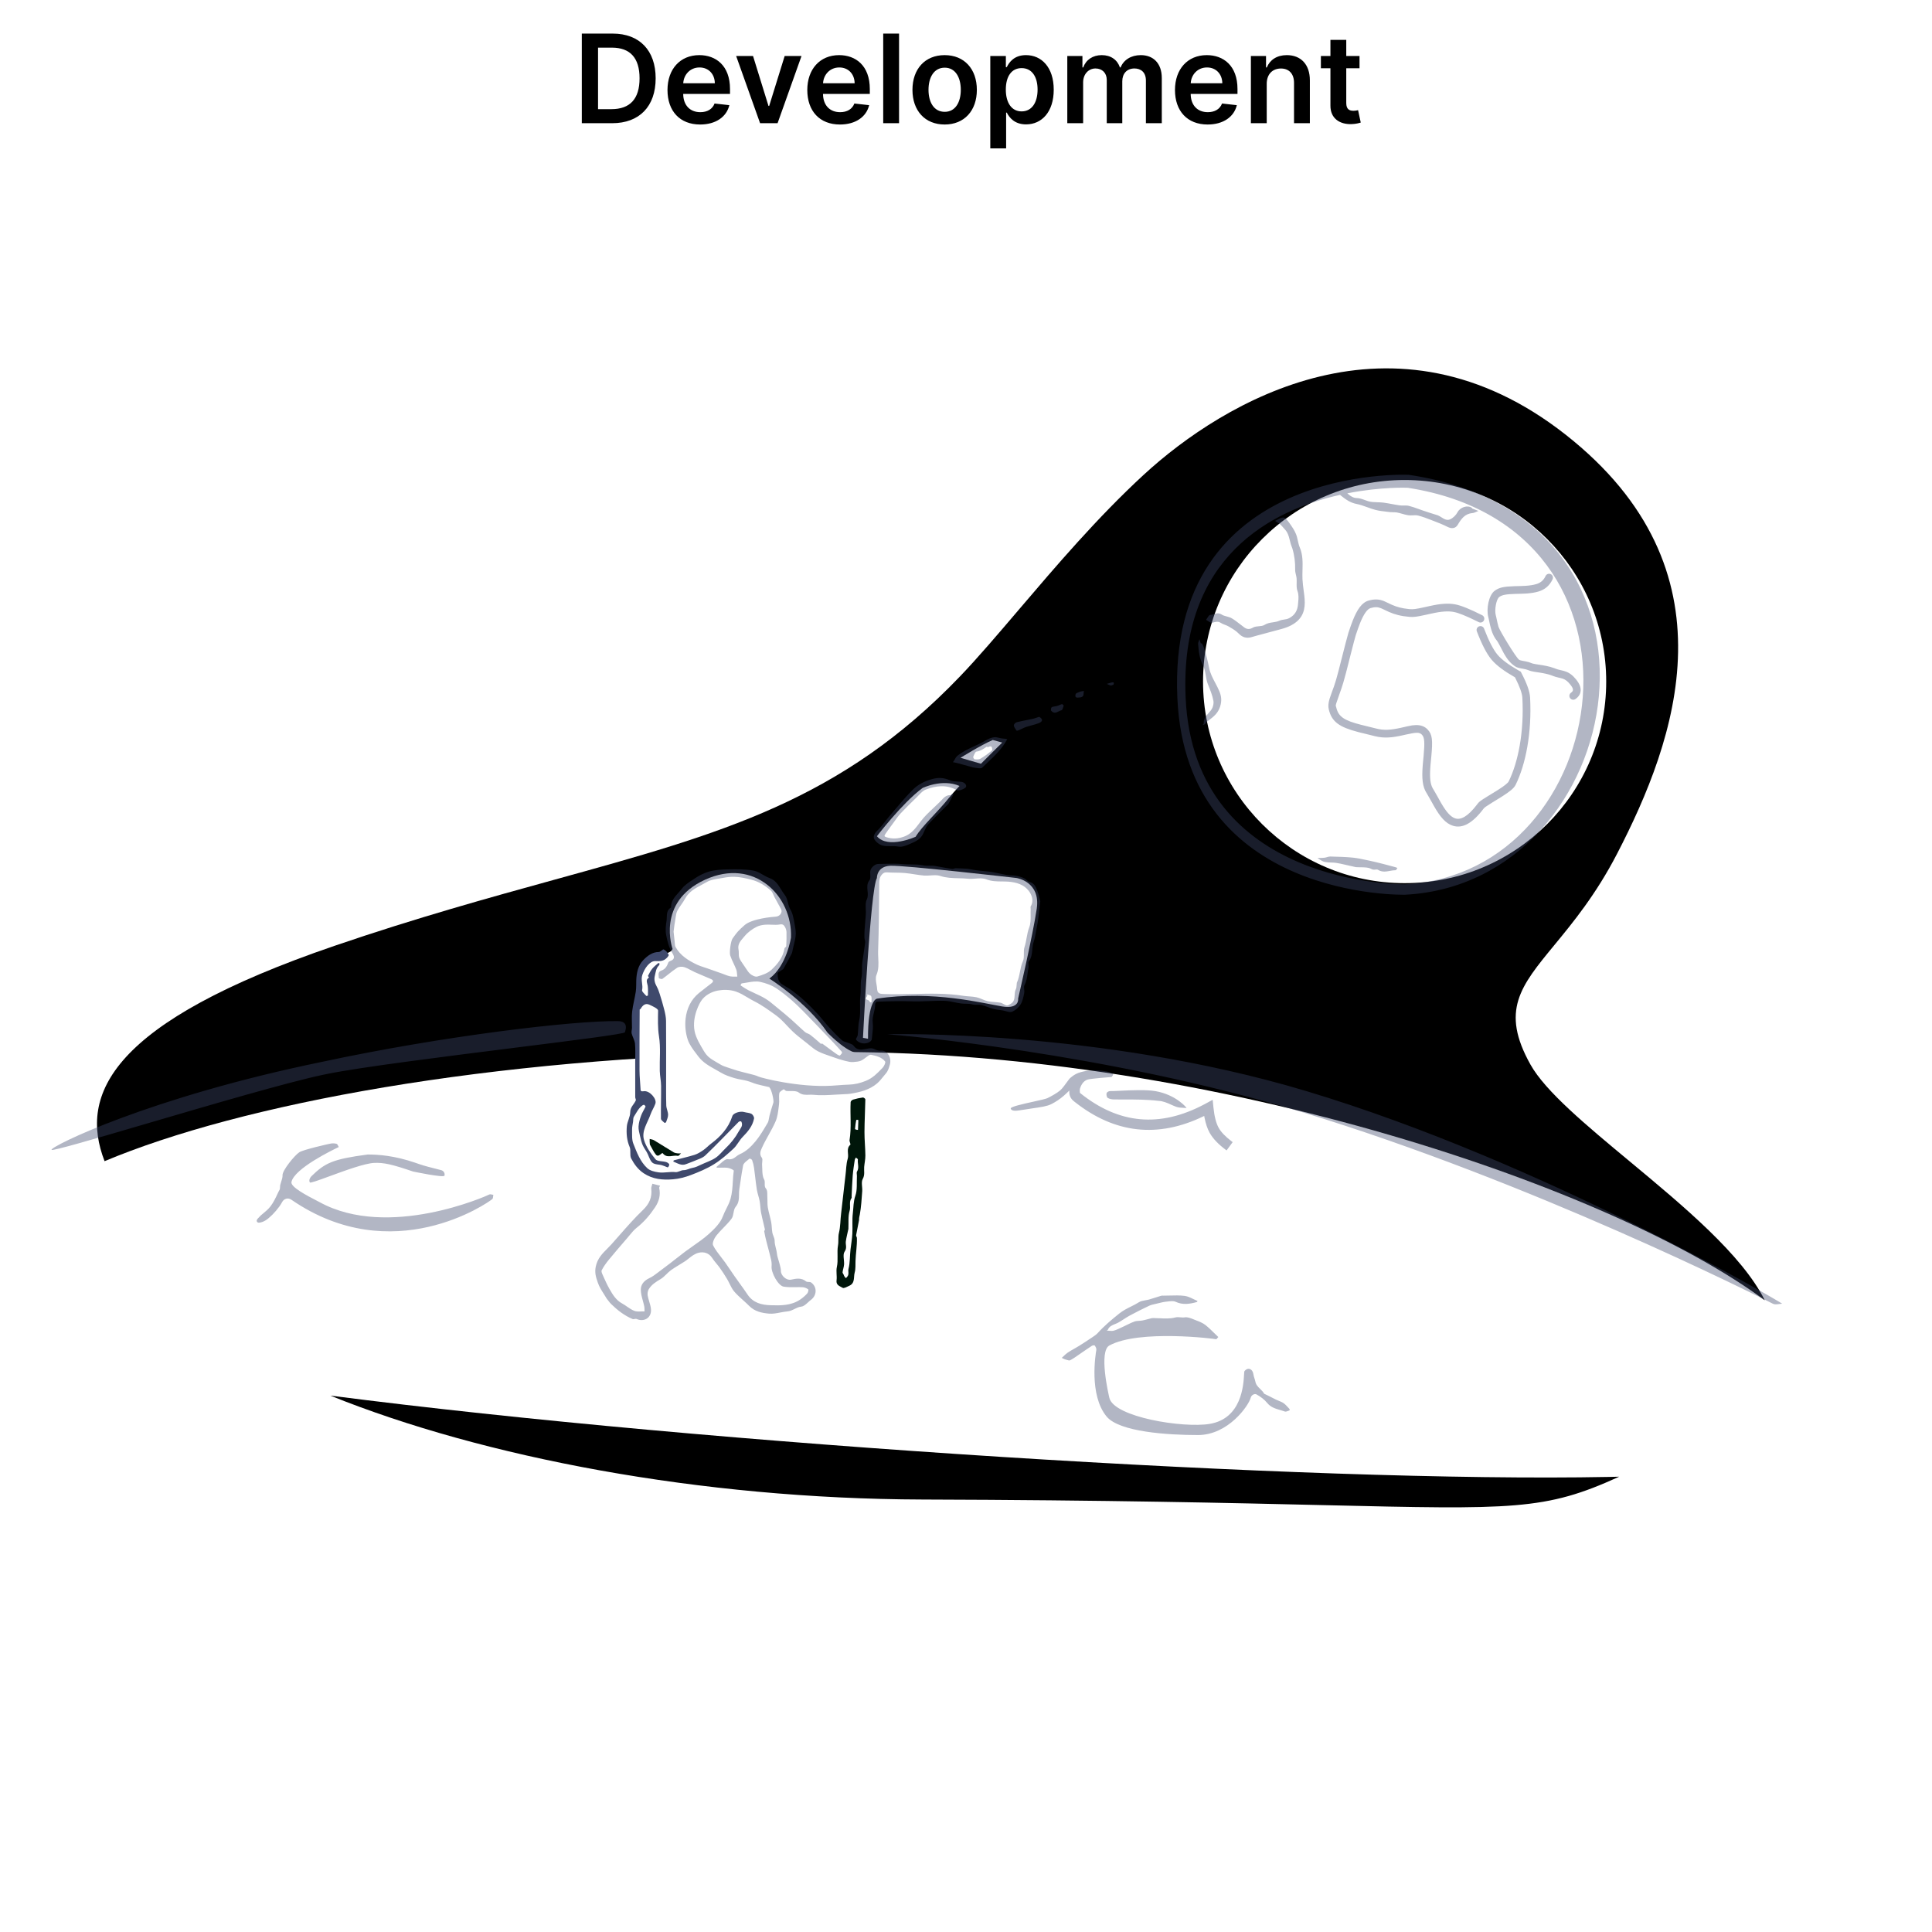 <svg width="345" height="345" viewBox="0 0 345 345" fill="none" xmlns="http://www.w3.org/2000/svg">
<rect width="345" height="345" fill="white"/>
<path d="M288.74 152.502C299.336 132.062 310.31 101.78 279.58 77.621C248.849 53.461 218.5 71.645 204.223 84.792C195.986 92.377 188.487 101.178 181.921 108.884C178.092 113.376 174.581 117.497 171.425 120.789C150.154 142.971 128.773 148.873 98.954 157.104C87.331 160.313 74.426 163.876 59.745 168.894C19.795 182.553 14.047 195.406 18.673 207.352C20.154 206.731 21.707 206.117 23.329 205.512C50.308 195.45 96.289 187.859 149.645 187.859C217.774 187.859 288.629 212.478 315.14 232.198C311.098 224.072 300.611 215.36 291.012 207.385C283.197 200.892 275.97 194.888 273.289 190.087C267.92 180.477 271.498 176.131 277.559 168.77C280.893 164.72 284.979 159.757 288.74 152.502Z" fill="black"/>
<path d="M289.135 263.696L288.773 263.706L287.184 263.739C234.192 264.763 126.995 257.996 58.992 249.216C58.991 249.215 58.99 249.215 58.989 249.214L58.98 249.214C58.984 249.215 58.988 249.215 58.992 249.216C86.287 260.228 125.024 267.659 164.779 267.773C197.67 267.867 220.263 268.397 236.427 268.775C270.365 269.571 275.961 269.702 289.035 263.742L289.135 263.696Z" fill="black"/>
<path fill-rule="evenodd" clip-rule="evenodd" d="M152.803 197.087L154.104 197.171L152.179 228.033L151.252 229.2L149.826 228.222L152.803 197.087Z" fill="white"/>
<ellipse cx="250.826" cy="121.709" rx="35.997" ry="35.997" fill="white"/>
<path fill-rule="evenodd" clip-rule="evenodd" d="M156.593 156.787C156.593 156.787 156.513 154.721 158.975 154.599C161.434 154.478 181.525 156.787 181.525 156.787C181.525 156.787 185.848 157.409 185.134 162.267C184.418 167.125 181.808 178.32 181.808 178.32C181.808 178.32 182.115 180.235 178.976 179.727C175.837 179.218 166.517 176.795 156.593 178.333C156.593 178.333 154.954 178.525 155.002 185.494L154.104 185.329C154.104 185.329 155.415 158.742 156.593 156.787Z" fill="white"/>
<path fill-rule="evenodd" clip-rule="evenodd" d="M171.338 140.349C171.533 140.141 171.338 140.349 171.338 140.349C170.55 141.194 169.88 141.946 169.448 142.489C167.387 145.081 164.624 147.539 163.509 149.418C163.509 149.418 158.571 151.668 156.593 149.328C156.593 149.328 161.129 143.379 164.727 140.722C164.727 140.722 168.222 139.001 171.338 140.349V140.349ZM175.172 136.382V136.382L171.521 135.321C171.521 135.321 175.224 133.014 177.276 132.141L178.976 132.601C178.976 132.601 177.219 134.318 175.172 136.382C175.172 136.382 175.121 136.437 175.172 136.382Z" fill="white"/>
<path fill-rule="evenodd" clip-rule="evenodd" d="M114.553 235.34C114.553 235.34 108.13 233.916 106.602 226.572C106.602 226.572 107.772 224.453 112.362 219.547C112.362 219.547 118.164 215.822 117.208 209.917C117.208 209.917 110.879 208.276 112.996 198.66L114.345 196.194C114.345 196.194 112.851 185.517 114.117 179.195C114.117 179.195 112.946 171.132 117.823 170.553C117.823 170.553 119.875 170.252 120.102 169.449C120.102 169.449 117.098 161.129 125.892 157.095C134.685 153.063 141.527 160.009 141.25 167.412C141.25 167.412 140.489 172.48 137.386 174.747C137.386 174.747 144.051 178.916 147.761 184.396C147.761 184.396 151.909 188.698 153.732 187.973C153.732 187.973 159.293 187.851 158.535 189.795C157.779 191.736 157.246 194.519 149.105 194.942C149.105 194.942 141.233 193.933 139.181 193.876L137.738 193.371C137.738 193.371 139.514 197.139 137.582 200.731C135.65 204.321 134.245 205.564 134.453 206.26L138.732 226.271C138.732 226.271 138.424 229.65 142.206 229.058C145.988 228.464 144.985 230.773 144.231 231.327C143.478 231.883 137.245 237.213 132.014 230.415C126.783 223.615 126.014 222.218 126.014 222.218L115.554 229.541C115.554 229.541 114.741 230.331 115.333 232.17C115.333 232.17 116.464 234.892 114.553 235.34Z" fill="white"/>
<path fill-rule="evenodd" clip-rule="evenodd" d="M210.242 124.624C208.377 82.74 251.489 84.778 251.581 84.792C303.055 92.406 290.803 157.706 250.913 159.772C250.885 159.773 211.851 160.766 210.242 124.624ZM211.72 124.574C210.597 99.347 227.223 91.061 239.298 88.366C239.338 88.409 239.392 88.455 239.453 88.504C240.283 89.165 241.106 89.773 242.221 89.987C242.876 90.113 243.509 90.342 244.143 90.571L244.143 90.571C244.632 90.748 245.121 90.925 245.621 91.055C246.283 91.227 246.971 91.304 247.657 91.38L247.657 91.38C247.855 91.402 248.053 91.424 248.25 91.449C248.432 91.471 248.617 91.472 248.802 91.474C249.035 91.475 249.268 91.477 249.493 91.521C249.79 91.579 250.083 91.663 250.376 91.746C250.739 91.85 251.101 91.954 251.471 92.008C251.733 92.048 252.006 92.034 252.277 92.021C252.602 92.005 252.925 91.989 253.228 92.063C254.023 92.258 254.795 92.558 255.565 92.856C255.673 92.899 255.782 92.941 255.891 92.983L256.064 93.049C256.879 93.364 257.699 93.68 258.474 94.078C259.218 94.46 259.913 94.385 260.309 93.717C260.912 92.701 261.546 91.753 262.89 91.629C263.151 91.605 263.404 91.495 263.656 91.384L263.656 91.384C263.771 91.333 263.886 91.283 264.002 91.241L263.864 91.187C263.531 91.056 263.199 90.925 262.867 90.791C262.861 90.788 262.862 90.772 262.864 90.754C262.865 90.733 262.867 90.71 262.858 90.703C262.057 90.118 260.728 90.597 260.279 91.459C260.003 91.99 259.47 92.516 258.925 92.747C258.369 92.983 257.9 92.691 257.404 92.381C257.199 92.254 256.99 92.123 256.768 92.025C255.818 91.742 254.962 91.461 254.109 91.173C253.841 91.082 253.575 90.986 253.309 90.889L253.308 90.889C252.741 90.683 252.174 90.477 251.591 90.333C251.299 90.26 250.989 90.265 250.678 90.27C250.436 90.275 250.192 90.279 249.955 90.246C249.489 90.181 249.025 90.095 248.561 90.009C248.046 89.913 247.531 89.818 247.013 89.751C246.669 89.707 246.317 89.698 245.966 89.688C245.396 89.672 244.828 89.657 244.304 89.494C244.112 89.435 243.926 89.366 243.741 89.298C243.255 89.119 242.775 88.942 242.208 88.934C241.705 88.927 241.119 88.581 240.731 88.216C240.681 88.169 240.633 88.129 240.586 88.096C246.699 86.892 251.355 87.099 251.384 87.103C297.924 94.308 288.344 155.966 250.913 157.905C250.887 157.907 213.23 158.488 211.72 124.574ZM106.726 228.953L106.765 229.068C107.007 229.776 107.419 230.426 107.844 231.094C108.009 231.355 108.177 231.619 108.337 231.891C108.44 232.017 108.534 232.141 108.624 232.26C108.787 232.475 108.939 232.676 109.117 232.85C110.251 233.956 111.49 234.925 112.964 235.542C113.063 235.584 113.19 235.559 113.316 235.535C113.444 235.51 113.57 235.486 113.668 235.529C114.991 236.113 116.304 235.363 116.251 233.905C116.233 233.404 116.082 232.909 115.932 232.411C115.826 232.064 115.721 231.716 115.66 231.364C115.596 230.998 115.661 230.53 115.849 230.218C116.343 229.399 117.127 228.9 117.954 228.415C118.344 228.186 118.676 227.861 119.009 227.535L119.009 227.535C119.268 227.28 119.529 227.025 119.818 226.814C120.278 226.48 120.766 226.186 121.254 225.893L121.254 225.893C121.612 225.678 121.969 225.463 122.315 225.232C122.554 225.073 122.778 224.895 123.001 224.718C123.527 224.3 124.053 223.883 124.767 223.704C125.67 223.479 126.614 223.764 127.152 224.606C127.382 224.966 127.656 225.299 127.93 225.631L127.93 225.631C128.137 225.883 128.345 226.136 128.535 226.401C128.994 227.042 129.426 227.707 129.83 228.384C129.992 228.656 130.134 228.944 130.275 229.231L130.275 229.231C130.52 229.729 130.764 230.226 131.114 230.634C131.591 231.189 132.14 231.682 132.689 232.175L132.689 232.175L132.689 232.175L132.689 232.176L132.689 232.176L132.689 232.176L132.69 232.176L132.69 232.176L132.69 232.176L132.69 232.176L132.69 232.176L132.69 232.176L132.69 232.176L132.69 232.176L132.69 232.177L132.69 232.177L132.69 232.177L132.691 232.177L132.691 232.177L132.691 232.177L132.691 232.177L132.691 232.177C133.065 232.513 133.439 232.849 133.791 233.204C134.782 234.206 136.061 234.468 137.354 234.579C138.018 234.634 138.69 234.503 139.346 234.376C139.758 234.296 140.163 234.217 140.557 234.187C141.076 234.146 141.491 233.941 141.897 233.739C142.276 233.552 142.648 233.367 143.093 233.322C143.51 233.28 143.895 232.927 144.28 232.574L144.28 232.574L144.28 232.574L144.281 232.574L144.281 232.573L144.281 232.573L144.281 232.573L144.282 232.573C144.453 232.416 144.625 232.258 144.799 232.129C145.903 231.308 145.939 229.785 144.835 229.011C144.722 228.932 144.555 228.926 144.39 228.92C144.218 228.914 144.048 228.908 143.941 228.82C143.092 228.126 142.183 228.31 141.253 228.512C140.432 228.689 139.432 227.779 139.443 226.943C139.448 226.603 139.357 226.259 139.268 225.92L139.267 225.919C139.244 225.832 139.221 225.745 139.2 225.659C139.148 225.444 139.082 225.232 139.016 225.02C138.898 224.639 138.781 224.259 138.742 223.871C138.709 223.531 138.626 223.203 138.543 222.875C138.435 222.444 138.326 222.013 138.328 221.554C138.329 221.279 138.223 221.006 138.115 220.731C138.036 220.528 137.957 220.325 137.919 220.117C137.865 219.818 137.843 219.513 137.821 219.208V219.208C137.798 218.891 137.776 218.574 137.717 218.263C137.637 217.844 137.532 217.429 137.426 217.015C137.307 216.546 137.188 216.077 137.106 215.602C137.046 215.25 137.045 214.888 137.045 214.525C137.045 214.29 137.045 214.054 137.028 213.82C137.018 213.683 137.018 213.534 137.017 213.384C137.016 212.96 137.014 212.524 136.802 212.284C136.541 211.99 136.552 211.684 136.563 211.371C136.572 211.111 136.582 210.847 136.435 210.582C136.153 210.075 136.136 209.417 136.12 208.764C136.114 208.519 136.108 208.276 136.088 208.041C136.074 207.878 136.094 207.696 136.113 207.516C136.146 207.21 136.177 206.913 136.041 206.739C135.543 206.104 135.83 205.473 136.043 205.006L136.078 204.927C136.426 204.155 136.839 203.413 137.252 202.671C137.694 201.875 138.136 201.08 138.498 200.249C138.834 199.475 138.941 198.592 139.046 197.725C139.067 197.552 139.088 197.379 139.111 197.207C139.152 196.898 139.141 196.581 139.129 196.264V196.264C139.116 195.911 139.104 195.558 139.164 195.217C139.206 194.976 139.537 194.769 139.818 194.594C139.861 194.567 139.902 194.542 139.94 194.517C139.969 194.498 140.033 194.554 140.11 194.622C140.2 194.701 140.307 194.794 140.397 194.806C140.652 194.839 140.93 194.836 141.207 194.833H141.207C141.746 194.828 142.278 194.823 142.616 195.079C143.221 195.539 143.857 195.515 144.464 195.492C144.715 195.482 144.961 195.473 145.197 195.498C146.525 195.639 147.876 195.556 149.228 195.472C149.759 195.44 150.29 195.407 150.82 195.388C151.169 195.375 151.521 195.361 151.865 195.306C153.578 195.029 155.262 194.629 156.617 193.471C157.036 193.114 157.387 192.677 157.738 192.241L157.738 192.241L157.738 192.241L157.738 192.24L157.739 192.24L157.739 192.24L157.739 192.24L157.739 192.24L157.739 192.24L157.739 192.24L157.739 192.239L157.74 192.239L157.74 192.239L157.74 192.239C157.886 192.057 158.033 191.875 158.184 191.699C158.588 191.228 158.74 190.692 158.912 190.08C159.231 188.946 158.522 187.524 157.295 187.615C156.791 187.652 156.45 187.494 156.045 187.3C155.803 187.184 155.477 187.182 155.198 187.213C155.005 187.235 154.81 187.272 154.616 187.309C153.828 187.459 153.049 187.607 152.417 186.724C152.285 186.539 152.025 186.439 151.774 186.343C151.701 186.314 151.628 186.287 151.56 186.257C151.419 186.196 151.265 186.151 151.112 186.106C150.839 186.026 150.568 185.947 150.375 185.777C149.58 185.079 148.841 184.312 148.125 183.531C147.76 183.131 147.413 182.714 147.067 182.297L147.066 182.296C146.708 181.865 146.349 181.433 145.97 181.021C145.221 180.209 144.438 179.427 143.626 178.679C142.959 178.064 142.248 177.493 141.52 176.953C140.99 176.56 140.419 176.221 139.851 175.883L139.689 175.786C138.935 175.337 138.873 174.547 138.857 173.838C138.853 173.672 139.148 173.499 139.444 173.326C139.58 173.246 139.716 173.166 139.824 173.087C139.849 173.069 139.875 173.047 139.89 173.02C140.016 172.792 140.142 172.565 140.268 172.337C140.64 171.666 141.012 170.996 141.364 170.314C141.456 170.138 141.492 169.931 141.527 169.726C141.541 169.65 141.554 169.575 141.57 169.501C141.625 169.243 141.69 168.985 141.755 168.727L141.755 168.726L141.755 168.725L141.756 168.724L141.756 168.723L141.756 168.722L141.756 168.721L141.756 168.72L141.757 168.719C141.928 168.036 142.099 167.352 142.106 166.667C142.11 166.33 142.041 165.874 141.975 165.478C141.849 164.727 141.717 163.973 141.511 163.242C141.438 162.98 141.31 162.733 141.182 162.486L141.182 162.486C141.085 162.298 140.988 162.109 140.914 161.913C140.823 161.673 140.757 161.414 140.692 161.156C140.571 160.675 140.45 160.197 140.166 159.848C139.909 159.533 139.693 159.18 139.478 158.826L139.478 158.826L139.478 158.826L139.477 158.826L139.477 158.826L139.477 158.826L139.477 158.825L139.477 158.825L139.477 158.825L139.477 158.825L139.477 158.825L139.477 158.825L139.477 158.825L139.477 158.825L139.476 158.824L139.476 158.824L139.476 158.824L139.476 158.824L139.476 158.824L139.476 158.824L139.476 158.824C138.973 157.999 138.467 157.17 137.422 156.798C137.001 156.647 136.601 156.416 136.204 156.186C135.673 155.879 135.146 155.574 134.577 155.469C133.109 155.196 131.572 155.22 130.066 155.246C128.879 155.266 127.647 155.317 126.528 155.659C125.722 155.906 124.907 156.304 124.135 156.821C123.995 156.915 123.853 157.008 123.71 157.102L123.709 157.102L123.709 157.102L123.708 157.103L123.707 157.103C122.97 157.584 122.217 158.076 121.735 158.723C121.549 158.972 121.335 159.211 121.119 159.451L121.119 159.451L121.119 159.451L121.119 159.451L121.119 159.451L121.119 159.452L121.119 159.452L121.118 159.452L121.118 159.452C120.465 160.179 119.795 160.925 119.839 162.044C119.105 162.462 119.084 163.181 119.065 163.847C119.059 164.056 119.053 164.259 119.025 164.446L119.022 164.468C118.908 165.247 118.785 166.08 118.964 167C119.182 168.126 119.43 169.137 120.017 170.104C120.365 170.676 120.652 171.284 119.688 171.602C119.553 171.647 119.387 171.763 119.342 171.886C119.113 172.51 118.802 173.076 118.141 173.299C117.534 173.503 117.58 173.929 117.624 174.346C117.636 174.453 117.647 174.559 117.647 174.661C117.647 174.715 118.155 174.89 118.279 174.802C118.656 174.532 119.02 174.244 119.384 173.955C119.883 173.56 120.381 173.165 120.912 172.818C121.232 172.609 121.796 172.58 122.176 172.699C122.589 172.828 122.976 173.034 123.364 173.24C123.601 173.366 123.837 173.492 124.08 173.6C124.704 173.88 125.335 174.146 125.966 174.412L125.966 174.412L125.967 174.413C126.297 174.552 126.627 174.691 126.956 174.832C127.386 175.016 127.464 175.257 127.064 175.569C126.937 175.667 126.81 175.766 126.683 175.864L126.442 176.05L126.441 176.05L126.441 176.05L126.441 176.051L126.441 176.051L126.441 176.051L126.44 176.051L126.44 176.051L126.44 176.051L126.44 176.052L126.439 176.052L126.439 176.052L126.439 176.052L126.439 176.052L126.439 176.052L126.438 176.053L126.438 176.053L126.438 176.053L126.438 176.053L126.438 176.053L126.437 176.053C125.9 176.468 125.363 176.882 124.835 177.308C123.368 178.491 122.629 180.133 122.427 181.911C122.287 183.14 122.424 184.492 122.817 185.662C123.127 186.586 123.761 187.416 124.38 188.226C124.491 188.371 124.601 188.515 124.709 188.66C125.512 189.732 126.654 190.368 127.791 191.001C128.116 191.182 128.441 191.362 128.757 191.553C129.488 191.993 130.336 192.264 131.159 192.52C131.564 192.645 131.983 192.722 132.402 192.799L132.402 192.799L132.402 192.799L132.402 192.799L132.403 192.799L132.403 192.799L132.403 192.799L132.403 192.799L132.403 192.799L132.403 192.799L132.403 192.799L132.403 192.799L132.403 192.799L132.403 192.799L132.403 192.799L132.403 192.799L132.403 192.799L132.403 192.799L132.404 192.799L132.404 192.8L132.404 192.8C132.739 192.861 133.075 192.923 133.404 193.01C133.704 193.089 133.996 193.199 134.288 193.31L134.289 193.31C134.561 193.413 134.833 193.516 135.112 193.594C135.614 193.734 136.124 193.848 136.634 193.963L136.634 193.963L136.634 193.963L136.635 193.963L136.635 193.963L136.635 193.963L136.636 193.963L136.636 193.963L136.637 193.963L136.637 193.963L136.637 193.964L136.638 193.964L136.638 193.964L136.639 193.964L136.639 193.964L136.639 193.964L136.64 193.964L136.64 193.964L136.641 193.964C136.892 194.021 137.144 194.077 137.395 194.137C137.4 194.138 137.401 194.153 137.403 194.169C137.404 194.181 137.405 194.194 137.407 194.204C137.408 194.208 137.41 194.211 137.411 194.214L137.412 194.216C137.413 194.217 137.414 194.218 137.416 194.219C137.755 194.488 138.232 196.512 138.101 196.903C137.862 197.614 137.66 198.337 137.458 199.059L137.417 199.206C137.373 199.362 137.346 199.526 137.318 199.69L137.318 199.69C137.268 199.985 137.219 200.279 137.077 200.519L136.941 200.748C136.318 201.803 135.688 202.868 134.914 203.806C134.144 204.74 133.245 205.62 132.098 206.11C131.873 206.205 131.681 206.353 131.487 206.502L131.487 206.502C131.088 206.808 130.682 207.119 129.98 206.996C129.603 206.93 129.142 207.34 128.682 207.749C128.479 207.93 128.277 208.11 128.082 208.248C128.034 208.281 127.999 208.332 127.963 208.383L127.963 208.383C127.947 208.405 127.931 208.427 127.914 208.448C127.931 208.453 127.947 208.459 127.963 208.465L127.976 208.47L127.997 208.477C128.054 208.499 128.111 208.521 128.168 208.521C128.364 208.523 128.562 208.518 128.759 208.512H128.76H128.76H128.76H128.761H128.761H128.761H128.762H128.762H128.763H128.763H128.763H128.763H128.763H128.763H128.763H128.763H128.763H128.763H128.763H128.763H128.763H128.763H128.764H128.764H128.764H128.764H128.764H128.764H128.764C129.17 208.501 129.576 208.49 129.973 208.547C130.358 208.602 131.047 208.924 131.03 209.046C130.938 209.682 130.9 210.322 130.863 210.963C130.803 211.99 130.743 213.021 130.458 214.051C130.277 214.698 129.985 215.28 129.694 215.858C129.473 216.297 129.254 216.733 129.085 217.195C128.64 218.412 127.553 219.48 126.542 220.384C125.677 221.158 124.718 221.828 123.76 222.497C123.281 222.832 122.803 223.166 122.336 223.513C121.781 223.927 121.238 224.355 120.695 224.783L120.693 224.784L120.692 224.786L120.69 224.787L120.688 224.789L120.687 224.789C120.373 225.037 120.059 225.284 119.742 225.529L119.648 225.602C119.16 225.978 118.672 226.354 118.173 226.715C117.97 226.861 117.77 227.015 117.57 227.169C117.048 227.572 116.524 227.976 115.94 228.247C115.001 228.681 114.423 229.393 114.43 230.299C114.435 230.962 114.615 231.622 114.796 232.284L114.796 232.284C114.886 232.614 114.976 232.945 115.044 233.277C115.086 233.475 115.088 233.682 115.091 233.888C115.092 233.983 115.094 234.077 115.099 234.171C114.908 234.165 114.712 234.174 114.516 234.183C114.073 234.203 113.63 234.223 113.254 234.074C112.802 233.896 112.393 233.614 111.983 233.331C111.696 233.133 111.408 232.934 111.104 232.77C110.009 232.18 109.407 231.179 108.83 230.164C108.418 229.438 108.074 228.67 107.733 227.907L107.686 227.802C107.674 227.775 107.661 227.747 107.648 227.719L107.648 227.719C107.513 227.421 107.34 227.04 107.445 226.835C107.789 226.165 108.242 225.539 108.722 224.952C109.675 223.788 110.657 222.649 111.639 221.509L111.979 221.115C112.12 220.951 112.257 220.784 112.395 220.615L112.395 220.615C112.793 220.129 113.192 219.641 113.674 219.259C114.995 218.214 116.053 216.982 116.98 215.583C117.702 214.492 117.985 213.396 117.716 212.132C117.699 212.051 117.752 211.957 117.805 211.862C117.83 211.818 117.855 211.773 117.872 211.73C117.646 211.673 117.419 211.615 117.192 211.557C116.96 211.498 116.727 211.439 116.495 211.38C116.473 211.473 116.442 211.568 116.411 211.663C116.345 211.868 116.278 212.074 116.299 212.271C116.46 213.809 115.969 214.959 114.804 216.076C113.311 217.509 111.94 219.071 110.569 220.633C110.114 221.152 109.658 221.672 109.198 222.186C108.953 222.46 108.695 222.718 108.438 222.975C107.558 223.855 106.687 224.726 106.385 226.182C106.155 227.293 106.435 228.108 106.726 228.953ZM149.67 193.797L149.669 193.798C149.282 193.827 148.894 193.856 148.504 193.878C142.616 194.219 135.945 192.476 135.474 192.258C134.961 192.02 134.399 191.885 133.837 191.751L133.837 191.751L133.837 191.751L133.837 191.751L133.837 191.751L133.837 191.75L133.837 191.75L133.837 191.75C133.614 191.697 133.391 191.644 133.171 191.584C132.981 191.532 132.79 191.485 132.599 191.437L132.598 191.437L132.598 191.437C132.299 191.363 131.999 191.289 131.705 191.198C130.912 190.954 130.124 190.693 129.342 190.419C129.061 190.321 128.789 190.182 128.535 190.026C128.349 189.912 128.158 189.802 127.967 189.692L127.967 189.692C127.435 189.385 126.902 189.078 126.462 188.672C126.024 188.269 125.707 187.725 125.397 187.191L125.396 187.191L125.396 187.19L125.394 187.186L125.391 187.181L125.391 187.181L125.391 187.181C125.336 187.087 125.281 186.992 125.226 186.899C124.884 186.326 124.573 185.721 124.324 185.106C123.276 182.522 124.589 179.73 125.14 178.833C125.837 177.699 127.136 177.075 128.195 176.884C129.104 176.72 130.304 176.682 131.404 177.062C132.162 177.323 132.821 177.719 133.477 178.112L133.477 178.112C133.866 178.346 134.255 178.579 134.662 178.783C136.03 179.468 137.255 180.356 138.469 181.237L138.612 181.341C139.313 181.849 139.915 182.49 140.518 183.133L140.518 183.133C140.889 183.528 141.26 183.923 141.655 184.289C142.267 184.855 142.928 185.37 143.588 185.884C143.745 186.006 143.901 186.127 144.056 186.25C144.22 186.378 144.381 186.511 144.543 186.645C145.031 187.048 145.522 187.452 146.073 187.734C146.772 188.091 147.524 188.346 148.275 188.601C148.516 188.683 148.757 188.765 148.995 188.85C149.574 189.056 150.159 189.252 150.754 189.398C150.821 189.414 150.888 189.431 150.955 189.448C151.421 189.566 151.902 189.688 152.363 189.651C153.703 189.541 153.765 189.494 154.881 188.645L155.07 188.502C155.205 188.4 155.429 188.325 155.587 188.358C156.511 188.551 157.459 188.784 158.058 189.554C158.187 189.721 157.877 190.398 157.603 190.68L157.451 190.837C156.636 191.68 155.839 192.505 154.656 192.991C153.629 193.413 152.657 193.654 151.579 193.684C150.941 193.702 150.307 193.75 149.67 193.797L149.67 193.797ZM120.497 168.406C120.491 168.309 120.485 168.213 120.474 168.121C120.424 167.706 120.38 167.29 120.337 166.874C120.318 166.703 120.3 166.531 120.282 166.36C120.387 165.494 120.479 164.816 120.6 164.143C120.621 164.023 120.64 163.9 120.658 163.777C120.717 163.38 120.777 162.979 120.952 162.642C121.153 162.257 121.403 161.899 121.654 161.54C121.895 161.196 122.136 160.852 122.332 160.484C123 159.233 124.16 158.614 125.304 158.004L125.304 158.004L125.304 158.004L125.304 158.004L125.304 158.004L125.304 158.004L125.304 158.004L125.304 158.004L125.305 158.004L125.305 158.004L125.305 158.004L125.305 158.004L125.305 158.003L125.305 158.003L125.305 158.003L125.305 158.003L125.305 158.003L125.306 158.003C125.612 157.839 125.917 157.677 126.211 157.503C126.843 157.128 127.631 157.005 128.409 156.883C128.659 156.844 128.907 156.805 129.15 156.758C129.788 156.635 130.449 156.559 131.098 156.571C132.136 156.591 133.137 156.83 134.154 157.085C135.538 157.432 136.65 158.144 137.667 159.049C137.875 159.235 137.996 159.518 138.117 159.802C138.176 159.94 138.235 160.079 138.305 160.206C138.449 160.471 138.595 160.734 138.741 160.997L138.741 160.997L138.741 160.997L138.742 160.997L138.742 160.998L138.742 160.998L138.742 160.998L138.742 160.998L138.742 160.998L138.742 160.998L138.742 160.999L138.742 160.999L138.742 160.999L138.742 160.999L138.743 160.999L138.743 160.999L138.743 161L138.743 161L138.743 161C138.987 161.44 139.232 161.88 139.466 162.326C139.794 162.948 139.248 163.649 138.528 163.687C138.025 163.714 134.3 164.029 132.954 165.208C131.807 166.214 131.528 166.6 131.079 167.222L131.078 167.224C131.001 167.331 130.918 167.445 130.825 167.571C130.495 168.018 130.215 170.068 130.394 170.615C130.552 171.093 130.767 171.552 130.983 172.012L130.983 172.012C131.155 172.379 131.327 172.746 131.47 173.124C131.572 173.394 131.596 173.693 131.621 173.992V173.992C131.632 174.128 131.643 174.264 131.661 174.397C131.53 174.393 131.397 174.395 131.264 174.396H131.264C130.963 174.4 130.662 174.403 130.374 174.345C130.054 174.28 129.745 174.159 129.436 174.037L129.436 174.037L129.436 174.037L129.436 174.037L129.436 174.037L129.435 174.037L129.435 174.037L129.435 174.037L129.435 174.037L129.435 174.037L129.435 174.037L129.435 174.037L129.435 174.037L129.435 174.037L129.435 174.037L129.435 174.037L129.434 174.037L129.434 174.037L129.434 174.037L129.434 174.037L129.434 174.037C129.296 173.983 129.158 173.929 129.019 173.88C128.421 173.668 127.822 173.457 127.224 173.246L126.322 172.928C126.128 172.859 125.932 172.796 125.736 172.733L125.736 172.733C125.304 172.593 124.872 172.453 124.465 172.26C122.932 171.532 121.499 170.652 120.638 169.112C120.527 168.913 120.512 168.658 120.497 168.406ZM136.312 218.349C136.407 218.742 136.501 219.134 136.588 219.527C136.603 219.592 136.56 219.668 136.517 219.745C136.497 219.781 136.477 219.816 136.462 219.851C136.589 220.57 136.709 221.101 136.844 221.629C136.94 222.002 137.039 222.374 137.137 222.747L137.138 222.749C137.327 223.463 137.516 224.178 137.684 224.897C137.778 225.297 137.822 225.729 137.783 226.134C137.678 227.227 138.939 229.597 139.945 229.761C140.629 229.872 141.333 229.862 142.037 229.852H142.038H142.038H142.038H142.039H142.039H142.039H142.04H142.04H142.04H142.041H142.041H142.041H142.042H142.042H142.042H142.043H142.043C142.478 229.845 142.913 229.839 143.344 229.861C143.685 229.879 144.055 230.039 144.327 230.244C144.413 230.309 144.304 230.809 144.145 230.983C143.773 231.388 143.346 231.759 142.889 232.066C141.271 233.155 139.425 233.138 137.585 233.075C135.959 233.02 134.476 232.646 133.488 231.165C133.026 230.472 132.537 229.796 132.048 229.12L132.048 229.119L132.048 229.119L132.048 229.119L132.048 229.118L132.048 229.118L132.047 229.118L132.047 229.118L132.047 229.117L132.047 229.117L132.047 229.117L132.046 229.117L132.046 229.116L132.046 229.116L132.046 229.116L132.046 229.115L132.046 229.115L132.045 229.115L132.045 229.115L132.045 229.114L132.045 229.114L132.044 229.112C131.741 228.694 131.439 228.276 131.143 227.853C130.894 227.498 130.652 227.139 130.411 226.779C130.115 226.34 129.819 225.9 129.511 225.468C129.279 225.143 129.032 224.826 128.785 224.509L128.785 224.509C128.254 223.827 127.723 223.145 127.339 222.388C127.139 221.994 127.541 221.115 127.911 220.648C128.304 220.151 128.748 219.695 129.193 219.239C129.701 218.718 130.208 218.197 130.637 217.618C130.844 217.338 130.915 216.955 130.987 216.574C131.062 216.174 131.136 215.776 131.366 215.505C131.951 214.816 131.959 214.049 131.967 213.295C131.97 212.969 131.974 212.646 132.024 212.333C132.096 211.879 132.163 211.422 132.231 210.964C132.372 210.006 132.513 209.045 132.702 208.1C132.772 207.753 133.143 207.46 133.5 207.177C133.619 207.083 133.736 206.99 133.841 206.897C133.888 206.855 134.252 207.022 134.3 207.154C134.46 207.595 134.582 208.06 134.648 208.526C134.726 209.083 134.791 209.642 134.857 210.201L134.857 210.202L134.857 210.202L134.857 210.202L134.857 210.202L134.857 210.202L134.857 210.203L134.857 210.203L134.857 210.203L134.857 210.203L134.857 210.203L134.857 210.203L134.857 210.203L134.857 210.203L134.857 210.203L134.857 210.204L134.857 210.204L134.857 210.204L134.857 210.204L134.857 210.204L134.857 210.204C134.943 210.934 135.028 211.664 135.142 212.389C135.201 212.766 135.306 213.136 135.41 213.506C135.502 213.831 135.593 214.156 135.655 214.486C135.716 214.816 135.745 215.152 135.774 215.487L135.774 215.487L135.774 215.488L135.774 215.488L135.774 215.488L135.774 215.488L135.774 215.488L135.774 215.488L135.774 215.488L135.774 215.489L135.774 215.489L135.774 215.489L135.774 215.489L135.775 215.489L135.775 215.489L135.775 215.489L135.775 215.49L135.775 215.49L135.775 215.49L135.775 215.49L135.775 215.49C135.805 215.839 135.835 216.189 135.902 216.531C136.02 217.14 136.166 217.745 136.312 218.349ZM135.241 174.377C134.884 174.482 134.299 174.193 133.967 173.909C133.673 173.656 133.452 173.317 133.232 172.978C133.137 172.832 133.042 172.686 132.941 172.547C132.851 172.412 132.762 172.284 132.675 172.16C132.396 171.759 132.149 171.405 132.01 171.012C131.926 170.773 131.926 170.507 131.926 170.238C131.926 170.024 131.926 169.808 131.883 169.605C131.683 168.659 132.193 168.069 132.72 167.459L132.72 167.459C132.797 167.37 132.875 167.28 132.951 167.189C133.561 166.453 134.312 165.907 135.14 165.492C135.615 165.254 136.191 165.155 136.73 165.12C137.077 165.098 137.428 165.113 137.779 165.128C138.286 165.151 138.791 165.173 139.276 165.08C139.818 164.977 139.988 165.233 140.167 165.522C140.334 165.791 140.437 166.14 140.446 166.458C140.47 167.297 140.442 168.138 140.398 168.977C140.394 169.043 140.322 169.103 140.248 169.164C140.176 169.225 140.102 169.286 140.091 169.355C139.83 170.961 138.846 172.169 137.735 173.2C137.088 173.801 136.12 174.117 135.241 174.377ZM146.697 186.39L146.669 186.42L146.66 186.43L146.647 186.443C146.552 186.362 146.46 186.281 146.369 186.203L146.243 186.093L146.239 186.089L146.238 186.089C145.693 185.615 145.201 185.187 144.686 184.789C144.555 184.689 144.396 184.623 144.238 184.557L144.238 184.557C144.066 184.486 143.894 184.415 143.76 184.299C143.309 183.909 142.872 183.502 142.435 183.095L142.435 183.095L142.435 183.095L142.434 183.094L142.434 183.094L142.434 183.094L142.434 183.094L142.433 183.093L142.433 183.093L142.433 183.093L142.432 183.093L142.432 183.092L142.432 183.092L142.432 183.092L142.431 183.092L142.431 183.091L142.431 183.091L142.43 183.091L142.43 183.091L142.43 183.09L142.43 183.09C142.058 182.744 141.687 182.398 141.307 182.062C140.528 181.375 139.729 180.711 138.922 180.057C138.753 179.92 138.586 179.781 138.418 179.641L138.417 179.64C137.845 179.164 137.272 178.686 136.641 178.308C136.042 177.949 135.406 177.655 134.768 177.362C134.383 177.184 133.997 177.006 133.62 176.814C133.202 176.601 132.81 176.338 132.418 176.076L132.418 176.076L132.411 176.071L132.315 176.006L132.242 175.958C132.232 175.952 132.361 175.618 132.446 175.608C132.753 175.571 133.065 175.516 133.377 175.46C134.181 175.318 134.988 175.176 135.731 175.334C136.781 175.558 137.842 175.936 138.836 176.62C140.476 177.749 141.925 179.041 143.302 180.441C144.814 181.98 146.306 183.54 147.798 185.099L148.346 185.671C149.007 186.362 149.649 187.071 150.29 187.78C150.348 187.844 150.388 188.01 150.349 188.061C150.219 188.232 149.994 188.529 149.904 188.497C149.607 188.392 149.337 188.196 149.075 188.006L149.028 187.972C148.637 187.688 148.249 187.401 147.861 187.113L147.86 187.113L147.859 187.112L147.859 187.111L147.858 187.111L147.857 187.11L147.856 187.11L147.855 187.109L147.854 187.108L147.854 187.108L147.853 187.107L147.852 187.107L147.851 187.106L147.85 187.105C147.493 186.841 147.136 186.576 146.776 186.315C146.771 186.311 146.734 186.35 146.697 186.39ZM318.246 232.803C318.076 232.809 317.896 232.835 317.716 232.86C317.32 232.916 316.924 232.973 316.628 232.827C316.614 232.82 316.582 232.804 316.531 232.779L316.46 232.743C313.49 231.245 273.474 211.056 232.652 198.635C197.266 187.867 160.099 184.819 158.509 184.688L158.463 184.684C158.294 184.67 196.233 183.73 233.21 194.819C275.721 207.567 318.069 232.589 318.246 232.803ZM185.623 162.202L185.623 162.201C185.668 161.784 185.713 161.363 185.765 160.935C185.737 160.822 185.711 160.711 185.685 160.603C185.565 160.101 185.456 159.648 185.286 159.219C185.263 159.16 185.24 159.1 185.217 159.04C184.957 158.368 184.696 157.694 183.823 157.484C183.63 157.438 183.466 157.29 183.299 157.14L183.299 157.14C183.162 157.016 183.023 156.891 182.865 156.82C182.403 156.612 181.9 156.467 181.401 156.379C181.148 156.335 180.889 156.328 180.63 156.322C180.374 156.316 180.119 156.309 179.87 156.267C179.423 156.19 178.979 156.094 178.535 155.998C177.852 155.851 177.17 155.703 176.479 155.628C176.213 155.598 175.948 155.573 175.682 155.548L175.681 155.548C174.94 155.478 174.2 155.408 173.461 155.251C172.776 155.106 172.064 155.086 171.354 155.066H171.354C171.127 155.059 170.9 155.053 170.674 155.042C170.571 155.038 170.464 155.072 170.358 155.106C170.24 155.144 170.124 155.181 170.014 155.164C169.23 155.046 168.45 154.904 167.669 154.761L167.402 154.712L167.072 154.653C166.725 154.59 166.38 154.595 166.031 154.601C165.641 154.607 165.246 154.613 164.838 154.524C164.136 154.372 163.406 154.367 162.669 154.361C162.174 154.357 161.676 154.354 161.183 154.305C160.164 154.205 159.133 154.229 158.102 154.253C157.681 154.263 157.259 154.272 156.839 154.274C156.217 154.276 155.444 154.992 155.4 155.601C155.387 155.774 155.397 155.964 155.406 156.154C155.427 156.552 155.447 156.949 155.261 157.184C154.79 157.779 154.854 158.42 154.918 159.063C154.971 159.59 155.024 160.119 154.782 160.627C154.543 161.13 154.573 161.735 154.603 162.339C154.618 162.634 154.633 162.929 154.616 163.212C154.588 163.687 154.545 164.163 154.503 164.64C154.419 165.572 154.335 166.506 154.362 167.443C154.366 167.57 154.399 167.698 154.432 167.826C154.474 167.986 154.516 168.146 154.497 168.299C154.416 168.953 154.317 169.605 154.218 170.257L154.218 170.257L154.218 170.258L154.218 170.258L154.218 170.258L154.218 170.259L154.218 170.259L154.218 170.26L154.218 170.26L154.218 170.26L154.218 170.261L154.218 170.261L154.218 170.261L154.218 170.262L154.218 170.262L154.218 170.262L154.218 170.263L154.217 170.263L154.217 170.264L154.217 170.265C154.135 170.811 154.052 171.356 153.98 171.903C153.928 172.297 153.93 172.691 153.933 173.087V173.087C153.936 173.595 153.939 174.106 153.827 174.625C153.698 175.227 153.695 175.85 153.693 176.478C153.691 176.953 153.689 177.43 153.632 177.904C153.56 178.514 153.572 179.13 153.584 179.748V179.748C153.6 180.581 153.616 181.419 153.425 182.252C153.307 182.767 153.276 183.302 153.245 183.837V183.837V183.838C153.224 184.181 153.204 184.524 153.161 184.863C153.145 184.989 153.065 185.129 152.991 185.259C152.903 185.415 152.823 185.556 152.869 185.639C153.017 185.903 153.366 186.106 153.673 186.219C154.51 186.529 155.637 186.122 155.685 185.527C155.706 185.261 155.737 184.994 155.767 184.726V184.726C155.847 184.026 155.928 183.324 155.842 182.645C155.762 182.012 155.906 181.425 156.049 180.842C156.171 180.347 156.291 179.855 156.274 179.339C156.269 179.181 156.461 178.88 156.572 178.875C158 178.814 159.43 178.779 160.86 178.771C161.37 178.768 161.879 178.782 162.389 178.797C162.949 178.813 163.509 178.829 164.069 178.822C164.656 178.814 165.243 178.789 165.829 178.765H165.829H165.83H165.83H165.83H165.83H165.83H165.83H165.83H165.831H165.831H165.831H165.831H165.831H165.831H165.831H165.831H165.832H165.832C166.78 178.724 167.728 178.684 168.674 178.717C169.268 178.738 169.858 178.858 170.448 178.978C170.86 179.062 171.272 179.146 171.686 179.196C171.943 179.228 172.2 179.233 172.459 179.239C172.878 179.249 173.3 179.259 173.722 179.377C173.97 179.447 174.239 179.438 174.509 179.429C174.759 179.422 175.01 179.414 175.246 179.468C175.631 179.557 176.006 179.693 176.381 179.829L176.381 179.829C176.703 179.946 177.024 180.062 177.353 180.149C177.729 180.249 178.118 180.301 178.506 180.353L178.507 180.353C178.702 180.379 178.898 180.406 179.093 180.438C179.265 180.467 179.446 180.518 179.626 180.568C180.017 180.678 180.406 180.788 180.709 180.671C181.305 180.441 181.89 179.924 182.238 179.377C182.591 178.821 182.735 178.111 182.871 177.441L182.892 177.341C182.933 177.137 182.911 176.909 182.889 176.685C182.86 176.391 182.832 176.105 182.949 175.89C183.304 175.238 183.397 174.543 183.49 173.85L183.49 173.849C183.536 173.509 183.582 173.169 183.658 172.835C183.695 172.675 183.676 172.488 183.657 172.306C183.633 172.065 183.609 171.834 183.717 171.691C184.199 171.052 184.268 170.323 184.337 169.592C184.381 169.132 184.424 168.672 184.571 168.234C184.774 167.629 184.89 166.978 185.006 166.327L185.006 166.326C185.056 166.044 185.107 165.761 185.164 165.483C185.384 164.415 185.502 163.327 185.623 162.202V162.202V162.202ZM182.13 173.558C182 174.221 181.872 174.881 181.577 175.497C181.562 175.637 181.552 175.765 181.543 175.884L181.543 175.884C181.519 176.203 181.5 176.451 181.395 176.655C181.231 176.971 181.21 177.338 181.189 177.705C181.154 178.303 181.119 178.898 180.465 179.267C180.437 179.283 180.408 179.3 180.379 179.317C180.17 179.437 179.93 179.576 179.745 179.536C179.557 179.494 179.381 179.395 179.205 179.296C179.02 179.193 178.836 179.09 178.639 179.053C178.292 178.988 177.936 178.96 177.582 178.933C177.175 178.901 176.768 178.87 176.374 178.782C176.037 178.707 175.715 178.572 175.392 178.436C175.063 178.299 174.735 178.162 174.392 178.087C173.956 177.993 173.507 177.96 173.058 177.927C172.708 177.902 172.358 177.876 172.014 177.822C169.062 177.353 166.099 177.424 163.136 177.494C161.361 177.536 159.585 177.579 157.812 177.505C157.198 177.479 156.682 177.446 156.637 176.661C156.621 176.379 156.57 176.084 156.52 175.79C156.416 175.184 156.313 174.581 156.512 174.103C156.933 173.094 156.884 172.098 156.834 171.106V171.105V171.105V171.105V171.104V171.104V171.103V171.103V171.103V171.102V171.102V171.101V171.101V171.101V171.1V171.1V171.1V171.099V171.099C156.813 170.685 156.792 170.271 156.806 169.858C156.939 165.944 156.974 162.027 157.005 158.111C157.006 158.053 157.006 157.996 157.006 157.939C157.007 157.299 157.009 156.705 157.481 156.171C157.752 155.864 157.992 155.749 158.412 155.78C158.905 155.815 159.401 155.822 159.897 155.829H159.897C160.459 155.837 161.02 155.845 161.578 155.894C162.138 155.944 162.694 156.031 163.25 156.118L163.25 156.118C163.836 156.21 164.421 156.302 165.01 156.35C165.389 156.381 165.782 156.353 166.172 156.326C166.778 156.283 167.378 156.241 167.91 156.418C168.988 156.777 170.076 156.803 171.161 156.829C171.724 156.842 172.286 156.856 172.846 156.916C173.28 156.962 173.738 156.927 174.191 156.893C174.872 156.842 175.544 156.791 176.116 157.017C177.057 157.391 177.996 157.398 178.922 157.404C179.29 157.407 179.655 157.41 180.017 157.435C181.544 157.543 182.87 157.979 183.717 159.097C184.208 159.746 184.682 160.821 184.063 161.831C184.009 161.92 184.023 162.048 184.038 162.179L184.038 162.179C184.046 162.252 184.054 162.326 184.05 162.394C184.032 162.719 184.035 163.052 184.039 163.385C184.047 164.149 184.056 164.913 183.799 165.574C183.552 166.209 183.435 166.861 183.317 167.511L183.317 167.511C183.218 168.056 183.12 168.6 182.946 169.132C182.825 169.503 182.827 169.92 182.83 170.335C182.833 170.803 182.836 171.268 182.659 171.657C182.381 172.269 182.255 172.915 182.13 173.558ZM154.806 177.663C154.781 177.638 154.756 177.612 154.737 177.591C155.089 177.627 155.487 177.699 155.571 177.901C155.663 178.122 155.65 178.387 155.636 178.651C155.631 178.764 155.625 178.876 155.627 178.985C155.601 178.985 155.571 178.989 155.541 178.993L155.54 178.993C155.474 179.001 155.408 179.01 155.379 178.981C155.338 178.94 155.309 178.878 155.281 178.819C155.245 178.742 155.211 178.67 155.155 178.649C154.498 178.414 154.48 178.372 154.909 177.784C154.916 177.774 154.861 177.719 154.806 177.663ZM227.152 249.575L227.152 249.575C227.38 249.692 227.605 249.807 227.832 249.92C228.002 250.004 228.181 250.076 228.359 250.147C228.652 250.265 228.944 250.382 229.197 250.557C229.51 250.773 229.772 251.064 230.033 251.353C230.115 251.444 230.197 251.535 230.28 251.623C230.318 251.665 230.291 251.856 230.261 251.865C230.229 251.875 230.196 251.886 230.162 251.898L230.123 251.912L230.103 251.92C230.078 251.929 230.054 251.938 230.029 251.948C229.812 252.031 229.588 252.117 229.422 252.055C229.148 251.953 228.866 251.87 228.584 251.788C227.747 251.542 226.91 251.296 226.286 250.529C225.78 249.904 225.079 249.387 224.369 248.998C224.05 248.825 223.465 249.08 223.334 249.611C223.001 250.949 219.363 256.258 213.915 256.258C208.467 256.258 199.897 255.697 197.618 252.962C194.417 249.119 195.651 241.779 195.769 241.073L195.776 241.034C195.814 240.794 195.637 240.491 195.486 240.267C195.44 240.198 195.115 240.238 194.979 240.324C194.559 240.589 194.15 240.871 193.742 241.154L193.741 241.154L193.741 241.154L193.741 241.155L193.631 241.231L193.498 241.322C193.413 241.381 193.327 241.44 193.242 241.498C193.132 241.572 193.024 241.647 192.916 241.723C192.837 241.778 192.759 241.832 192.68 241.887L192.68 241.888L192.68 241.888L192.679 241.888L192.679 241.888L192.679 241.888L192.679 241.888C192.17 242.244 191.661 242.601 191.12 242.897C190.955 242.988 190.681 242.899 190.426 242.816L190.375 242.8C190.316 242.781 190.26 242.763 190.206 242.749C190.061 242.708 189.924 242.638 189.788 242.568C189.726 242.536 189.664 242.504 189.601 242.475C189.713 242.375 189.821 242.272 189.93 242.168C190.171 241.937 190.412 241.707 190.685 241.525C191.055 241.279 191.443 241.06 191.831 240.84C192.113 240.68 192.395 240.52 192.671 240.35C193.385 239.909 194.088 239.448 194.783 238.978L194.828 238.948L194.897 238.902C194.944 238.871 194.992 238.839 195.039 238.808L195.04 238.807C195.396 238.574 195.756 238.338 196.033 238.032C197.211 236.73 198.536 235.626 199.91 234.527C200.549 234.018 201.249 233.669 201.946 233.321L201.946 233.321L201.946 233.321C202.435 233.077 202.922 232.835 203.384 232.538C203.71 232.33 204.121 232.262 204.534 232.192C204.761 232.154 204.989 232.116 205.204 232.054C205.619 231.935 206.031 231.804 206.442 231.672C206.747 231.575 207.052 231.477 207.359 231.384C207.446 231.359 207.543 231.362 207.639 231.365C207.67 231.366 207.701 231.367 207.732 231.367C208.111 231.367 208.492 231.357 208.872 231.347C209.765 231.323 210.658 231.299 211.534 231.407C212.083 231.476 212.607 231.732 213.132 231.99C213.368 232.105 213.604 232.221 213.843 232.319C213.83 232.34 213.819 232.366 213.808 232.392C213.785 232.443 213.763 232.494 213.73 232.504C212.466 232.854 211.233 233.061 209.938 232.466C209.539 232.282 209.004 232.349 208.505 232.412C208.405 232.424 208.306 232.436 208.21 232.447C207.744 232.496 207.284 232.611 206.826 232.725L206.826 232.725L206.682 232.76C206.627 232.774 206.572 232.787 206.518 232.801C206.423 232.823 206.327 232.845 206.232 232.866L206.23 232.866C205.876 232.945 205.519 233.025 205.199 233.176C204.041 233.72 202.895 234.297 201.768 234.906C201.395 235.108 201.038 235.338 200.681 235.568L200.68 235.569C200.357 235.778 200.033 235.986 199.697 236.174C199.512 236.277 199.313 236.358 199.113 236.438L199.113 236.438C198.596 236.646 198.081 236.854 197.83 237.457C197.81 237.503 197.751 237.534 197.692 237.564L197.673 237.574C197.654 237.584 197.635 237.594 197.618 237.605C197.75 237.609 197.884 237.622 198.019 237.635L198.019 237.635C198.32 237.664 198.621 237.693 198.894 237.615C199.354 237.486 199.791 237.276 200.229 237.067L200.229 237.067L200.23 237.066C200.379 236.995 200.528 236.923 200.678 236.855C200.894 236.757 201.109 236.651 201.323 236.544L201.323 236.544C201.739 236.338 202.154 236.132 202.589 235.983C202.846 235.896 203.126 235.879 203.408 235.861C203.608 235.849 203.81 235.837 204.005 235.799C204.368 235.729 204.727 235.633 205.087 235.536C205.268 235.487 205.449 235.439 205.631 235.393C205.718 235.372 205.813 235.367 205.905 235.367C206.293 235.366 206.686 235.386 207.08 235.405C208.021 235.452 208.961 235.499 209.83 235.27C210.181 235.177 210.495 235.207 210.804 235.237C211.057 235.261 211.305 235.285 211.566 235.241C212.067 235.158 212.636 235.391 213.178 235.613C213.261 235.647 213.343 235.68 213.424 235.712C213.45 235.723 213.477 235.733 213.503 235.743L213.553 235.763C214.147 235.987 214.772 236.229 215.261 236.615C215.835 237.072 216.36 237.588 216.885 238.105C217.107 238.323 217.329 238.541 217.555 238.755C217.512 238.799 217.464 238.858 217.416 238.916C217.313 239.042 217.21 239.167 217.164 239.149C216.946 239.062 203.392 237.37 198.098 240.267C196.178 241.317 197.945 248.949 198.093 249.587L198.098 249.611C198.894 253.064 211.301 255.055 216.022 254.265C221.704 253.315 222.045 247.375 222.156 245.449C222.175 245.111 222.187 244.896 222.22 244.854C222.525 244.464 223.01 244.255 223.442 244.616C223.648 244.788 223.785 245.121 223.819 245.395C223.851 245.654 223.932 245.902 224.012 246.142L224.012 246.142C224.074 246.333 224.136 246.52 224.17 246.704C224.275 247.288 224.65 247.654 225.03 248.023C225.295 248.282 225.563 248.542 225.74 248.88C226.242 249.11 226.7 249.345 227.147 249.573L227.149 249.574L227.15 249.575L227.152 249.575ZM87.851 213.316C87.673 213.276 87.495 213.236 87.377 213.302C86.963 213.533 69.362 221.408 57.073 214.671C56.923 214.588 56.706 214.477 56.447 214.343C54.909 213.547 51.861 211.972 52.043 211.079C52.541 208.648 59.495 205.307 60.4 204.873C60.459 204.844 60.492 204.828 60.496 204.826C60.457 204.764 60.422 204.691 60.386 204.617C60.307 204.455 60.228 204.292 60.112 204.258C59.776 204.158 59.383 204.145 59.036 204.211C58.631 204.288 54.221 205.271 53.448 205.761C52.636 206.276 50.413 208.985 50.454 209.859C50.471 210.232 50.347 210.611 50.222 210.992C50.156 211.192 50.09 211.393 50.045 211.593C50.018 211.71 50.013 211.838 50.008 211.965C49.999 212.166 49.991 212.363 49.898 212.51C49.796 212.671 49.676 212.929 49.53 213.241L49.53 213.241C49.244 213.855 48.86 214.679 48.323 215.392C47.921 215.926 47.373 216.375 46.957 216.717C46.709 216.921 46.507 217.086 46.411 217.208C46.354 217.282 46.278 217.355 46.2 217.43L46.2 217.43L46.2 217.431L46.2 217.431C45.985 217.639 45.757 217.859 45.867 218.122C46.016 218.478 46.541 218.304 46.824 218.21L46.83 218.208C47.241 218.073 47.632 217.81 47.968 217.526C48.438 217.129 48.881 216.689 49.278 216.219C49.684 215.735 50.081 215.225 50.372 214.671C50.693 214.056 51.402 213.802 52.043 214.243C70.089 226.652 87.117 214.823 87.912 214.117C88.021 214.021 88.04 213.823 88.059 213.625C88.068 213.534 88.077 213.443 88.095 213.361C88.017 213.353 87.934 213.335 87.851 213.316ZM168.285 144.618L168.285 144.619L168.285 144.619C167.4 145.492 166.534 146.348 165.715 147.247C165.427 147.563 165.247 147.979 165.068 148.394L165.067 148.394C164.99 148.573 164.912 148.752 164.826 148.923C164.363 149.843 163.678 150.188 162.475 150.71C161.779 151.012 161.05 151.301 160.406 151.175C159.954 151.086 159.501 151.093 159.053 151.1C158.558 151.107 158.07 151.114 157.602 150.991C157.032 150.842 156.407 150.352 156.12 149.84C155.871 149.396 156.15 148.82 156.646 148.343C157.193 147.816 157.664 147.212 158.136 146.608L158.137 146.607C158.409 146.258 158.682 145.908 158.97 145.573C159.278 145.215 159.583 144.853 159.889 144.492C160.899 143.298 161.909 142.102 163.014 141.003C163.927 140.094 165.063 139.509 166.403 139.132C167.621 138.79 168.551 138.874 169.641 139.34C170.047 139.514 170.516 139.539 170.986 139.563C171.215 139.575 171.444 139.587 171.667 139.617C172.377 139.711 172.798 140.38 172.341 140.705C171.936 140.993 171.182 141.277 170.844 141.089C168.99 140.061 167.141 140.304 165.325 140.994C164.841 141.178 164.44 141.6 164.047 142.013L164.046 142.013C163.921 142.145 163.796 142.276 163.669 142.399C162.697 143.338 161.728 144.283 160.806 145.271C160.449 145.654 160.144 146.084 159.838 146.515C159.725 146.674 159.612 146.833 159.497 146.99L159.368 147.164L159.266 147.302L159.266 147.302C158.877 147.827 158.488 148.352 158.126 148.895C157.857 149.299 157.892 149.376 158.313 149.51C159.364 149.845 160.39 149.779 161.434 149.399C162.71 148.935 163.444 147.962 164.206 146.952C164.252 146.891 164.298 146.83 164.344 146.769C164.392 146.706 164.44 146.643 164.488 146.581C165.109 145.771 165.863 145.064 166.617 144.356L166.618 144.356C166.946 144.048 167.275 143.739 167.593 143.422C167.648 143.367 167.706 143.313 167.763 143.259L167.763 143.259C167.865 143.162 167.967 143.066 168.06 142.962C168.522 142.443 168.989 141.943 169.775 141.985C169.811 141.987 169.847 141.942 169.885 141.894C169.914 141.857 169.945 141.818 169.979 141.797C170.029 141.765 170.089 141.748 170.149 141.732C170.175 141.725 170.201 141.717 170.227 141.709C170.223 141.735 170.221 141.763 170.219 141.79C170.215 141.85 170.211 141.91 170.186 141.959C169.927 142.481 169.659 142.998 169.347 143.565C168.995 143.918 168.643 144.265 168.295 144.609L168.288 144.616L168.285 144.618ZM176.342 136.171C177.652 134.932 178.971 133.685 179.864 132.001C179.648 131.929 179.431 131.912 179.216 131.896C179.114 131.888 179.013 131.881 178.913 131.867C178.745 131.845 178.577 131.803 178.409 131.76C178.114 131.686 177.822 131.613 177.543 131.649C177.024 131.715 176.489 131.928 176.039 132.204C175.379 132.609 174.677 132.932 173.974 133.255C172.936 133.731 171.896 134.209 170.983 134.957C170.732 135.162 170.609 135.392 170.492 135.611C170.397 135.787 170.306 135.956 170.156 136.1C170.186 136.106 170.217 136.112 170.247 136.118L170.299 136.128L170.381 136.143L170.381 136.143C170.548 136.173 170.714 136.203 170.877 136.246C171.265 136.35 171.652 136.457 172.039 136.565L172.04 136.565L172.04 136.565L172.04 136.565L172.04 136.565L172.04 136.565L172.04 136.565L172.04 136.565L172.041 136.565L172.041 136.565C172.37 136.656 172.699 136.748 173.028 136.836C173.061 136.845 173.093 136.854 173.126 136.863C173.181 136.879 173.237 136.895 173.293 136.911L173.295 136.911C173.579 136.993 173.864 137.075 174.154 137.106C174.232 137.115 174.317 137.126 174.405 137.138C174.786 137.191 175.22 137.251 175.396 137.077C175.706 136.772 176.023 136.472 176.341 136.172L176.341 136.171L176.342 136.171ZM176.345 133.393C176.377 133.407 176.409 133.42 176.437 133.428C176.651 133.27 176.962 133.228 177.055 133.351C177.177 133.515 177.238 133.939 177.138 134.021C176.489 134.549 175.812 135.054 175.093 135.479C174.817 135.643 174.404 135.618 174.06 135.594C173.952 135.587 173.746 135.255 173.787 135.157C173.798 135.13 173.81 135.103 173.821 135.074L173.839 135.03L173.839 135.03C173.98 134.685 174.163 134.239 174.375 134.211C175.033 134.126 175.523 133.796 176.026 133.457L176.029 133.456L176.037 133.45L176.038 133.449L176.09 133.415L176.174 133.358C176.208 133.335 176.277 133.364 176.345 133.393ZM206.847 196.579C204.807 196.337 202.791 196.337 200.781 196.337C200.161 196.337 199.542 196.337 198.922 196.33C198.542 196.325 198.108 196.248 197.801 196.048C197.618 195.93 197.548 195.486 197.599 195.223C197.634 195.055 197.986 194.834 198.191 194.838C198.587 194.845 199.256 194.814 200.061 194.776H200.061H200.061C201.976 194.685 204.663 194.558 206.294 194.838C210.037 195.479 211.977 197.869 211.865 197.859C211.693 197.844 211.517 197.836 211.341 197.828L211.341 197.828L211.341 197.828L211.34 197.828L211.34 197.828L211.34 197.828L211.339 197.828C210.891 197.809 210.44 197.789 210.037 197.643C209.728 197.53 209.426 197.395 209.123 197.259L209.123 197.259C208.411 196.939 207.692 196.617 206.847 196.579ZM185.508 129.13C186.234 128.841 186.262 128.413 185.575 128.003C185.378 128.057 185.204 128.119 185.041 128.176C184.851 128.243 184.675 128.305 184.494 128.346C184.103 128.433 183.709 128.511 183.316 128.589C182.718 128.707 182.12 128.826 181.53 128.976C181.32 129.03 181.015 129.378 181.041 129.547C181.086 129.842 181.284 130.122 181.471 130.384L181.491 130.413L181.529 130.467C181.564 130.516 181.815 130.442 181.95 130.385C182.119 130.313 182.286 130.233 182.452 130.153C182.722 130.023 182.991 129.894 183.272 129.799C183.585 129.695 183.905 129.61 184.224 129.525L184.225 129.525C184.659 129.41 185.094 129.295 185.508 129.13ZM187.669 126.861C187.679 126.254 187.683 126.253 188.559 126.104L188.649 126.088C188.835 126.057 189.012 125.98 189.189 125.903C189.336 125.839 189.482 125.775 189.634 125.736C189.711 125.717 189.953 125.951 189.934 126.014C189.926 126.042 189.918 126.071 189.909 126.102L189.899 126.14C189.819 126.427 189.717 126.791 189.563 126.824C189.391 126.859 189.219 126.946 189.047 127.034C188.604 127.258 188.154 127.486 187.669 126.861ZM192.741 124.55L192.741 124.55L192.741 124.55L192.741 124.55C192.813 124.542 192.883 124.534 192.951 124.529C193.479 124.433 193.493 124.104 193.507 123.785C193.513 123.644 193.519 123.505 193.57 123.389C193.492 123.403 193.413 123.414 193.335 123.425L193.335 123.425L193.334 123.425L193.334 123.425L193.334 123.425L193.334 123.425L193.334 123.425L193.334 123.425C193.156 123.45 192.978 123.474 192.814 123.536C192.781 123.549 192.745 123.562 192.708 123.576L192.706 123.576L192.705 123.577L192.705 123.577C192.445 123.672 192.126 123.788 192.076 123.961C191.878 124.647 192.314 124.598 192.741 124.55ZM198.743 122.294L198.742 122.294C198.585 122.366 198.449 122.428 198.331 122.403C198.163 122.368 198.005 122.291 197.846 122.215C197.779 122.182 197.711 122.15 197.643 122.12C197.671 122.112 197.699 122.104 197.727 122.096L197.788 122.077L197.823 122.066L197.917 122.037L197.92 122.036C198.131 121.97 198.343 121.905 198.559 121.861C198.877 121.797 198.951 121.887 198.852 122.245C198.829 122.255 198.807 122.265 198.785 122.275L198.743 122.294L198.743 122.294ZM230.366 96.644C230.408 96.814 230.451 96.988 230.499 97.165C230.55 97.338 230.607 97.48 230.66 97.61L230.66 97.61L230.66 97.611L230.66 97.611L230.66 97.611C230.704 97.719 230.744 97.819 230.775 97.923C231.152 99.17 231.306 100.442 231.278 101.749C231.271 102.034 231.34 102.319 231.408 102.605L231.408 102.606C231.461 102.824 231.513 103.042 231.533 103.262C231.557 103.534 231.551 103.815 231.546 104.095C231.535 104.593 231.525 105.088 231.687 105.521C231.941 106.204 231.881 106.862 231.823 107.502C231.811 107.624 231.8 107.745 231.792 107.866C231.714 108.904 231.314 109.802 230.217 110.382C229.903 110.549 229.589 110.594 229.28 110.639C229.004 110.679 228.732 110.719 228.466 110.842C228.103 111.011 227.709 111.069 227.309 111.128C226.801 111.203 226.283 111.28 225.805 111.587C225.524 111.768 225.149 111.8 224.773 111.832C224.411 111.864 224.047 111.895 223.764 112.06C223.123 112.432 222.673 112.396 222.152 112.011C221.913 111.835 221.679 111.653 221.444 111.47C221.227 111.302 221.011 111.134 220.791 110.97C220.534 110.779 220.269 110.595 219.995 110.429C219.704 110.253 219.351 110.158 219.018 110.069C218.705 109.984 218.41 109.905 218.204 109.767C217.634 109.388 217.176 109.532 216.728 109.673C216.517 109.739 216.309 109.804 216.093 109.814C215.919 109.821 215.755 110.086 215.592 110.349C215.518 110.469 215.444 110.589 215.369 110.684C215.485 110.743 215.606 110.823 215.727 110.903C215.994 111.08 216.261 111.257 216.47 111.204C216.532 111.188 216.593 111.172 216.653 111.156L216.654 111.155C217.123 111.029 217.531 110.919 218.015 111.237C218.234 111.381 218.484 111.476 218.734 111.571C218.958 111.655 219.182 111.74 219.384 111.86C219.454 111.902 219.524 111.943 219.594 111.984C220.149 112.31 220.716 112.644 221.151 113.095C221.826 113.796 222.555 114.053 223.526 113.762C224.204 113.559 224.89 113.379 225.575 113.199L225.575 113.199C226.104 113.06 226.633 112.921 227.158 112.771C227.44 112.691 227.723 112.617 228.006 112.544L228.007 112.544L228.007 112.544L228.007 112.544L228.007 112.544L228.007 112.544L228.007 112.544L228.007 112.544L228.007 112.544C229.216 112.231 230.418 111.92 231.46 111.083C233.056 109.799 233.107 108.06 232.913 106.357C232.878 106.053 232.837 105.749 232.796 105.444L232.796 105.444C232.707 104.773 232.617 104.099 232.585 103.417C232.561 102.873 232.575 102.327 232.59 101.781C232.625 100.428 232.661 99.075 232.104 97.76C231.941 97.375 231.849 96.96 231.757 96.545C231.669 96.145 231.58 95.744 231.428 95.37C231.152 94.688 230.72 94.057 230.288 93.454L230.235 93.381C229.948 92.978 229.583 92.469 229.205 92.422C228.877 92.382 228.52 92.58 228.164 92.777C228.009 92.863 227.854 92.949 227.701 93.015C227.78 93.068 227.86 93.12 227.94 93.172C228.13 93.296 228.32 93.421 228.506 93.55C228.607 93.622 228.704 93.707 228.784 93.802C228.894 93.931 229.011 94.057 229.128 94.183C229.413 94.489 229.698 94.796 229.88 95.155C230.109 95.604 230.233 96.105 230.366 96.644ZM214.659 114.931L214.652 114.916C214.587 114.888 214.522 114.883 214.478 114.879C214.446 114.876 214.424 114.874 214.421 114.866C214.353 114.675 214.294 114.481 214.236 114.287L214.236 114.287L214.235 114.286L214.235 114.286C214.221 114.237 214.206 114.188 214.191 114.14C214.164 114.227 214.129 114.316 214.094 114.404C214.016 114.6 213.939 114.795 213.953 114.984C214.05 116.28 214.168 117.534 214.804 118.765C215.09 119.319 215.2 119.959 215.311 120.603C215.404 121.146 215.498 121.692 215.699 122.19L215.776 122.384C216.141 123.291 216.503 124.192 216.681 125.151C216.747 125.511 216.669 125.933 216.544 126.285C216.397 126.697 216.1 127.026 215.803 127.357C215.354 127.857 214.904 128.358 214.962 129.146C214.967 129.217 214.901 129.293 214.834 129.369C214.802 129.406 214.771 129.442 214.747 129.478C214.793 129.46 214.841 129.446 214.888 129.431C214.999 129.396 215.11 129.362 215.198 129.297C215.252 129.258 215.284 129.192 215.316 129.126C215.347 129.062 215.377 128.999 215.426 128.96C215.567 128.849 215.708 128.741 215.848 128.634L215.849 128.633L215.851 128.632L215.851 128.631C216.694 127.989 217.504 127.372 217.882 126.165C218.213 125.109 218.099 124.287 217.732 123.414C217.524 122.921 217.27 122.44 217.017 121.96L217.017 121.96C216.564 121.101 216.113 120.245 215.929 119.333C215.685 118.123 215.402 116.94 215.032 115.77C214.946 115.498 214.816 115.241 214.659 114.931ZM241.004 154.597L241.003 154.597C240.81 154.551 240.62 154.507 240.43 154.465C240.347 154.446 240.263 154.427 240.18 154.408L240.068 154.383L240.068 154.382L240.067 154.382C239.574 154.27 239.08 154.157 238.58 154.083C238.309 154.042 238.033 154.034 237.758 154.026H237.757C237.554 154.02 237.35 154.014 237.148 153.995C236.844 153.966 236.522 153.935 236.248 153.816C236.003 153.711 235.778 153.562 235.553 153.413L235.553 153.413L235.553 153.413C235.456 153.349 235.358 153.285 235.26 153.224C235.387 153.219 235.515 153.215 235.643 153.212H235.643C235.941 153.204 236.239 153.197 236.533 153.162C236.678 153.145 236.822 153.103 236.965 153.06C237.155 153.004 237.344 152.948 237.533 152.952L237.734 152.957C239.015 152.989 240.299 153.02 241.572 153.148C242.398 153.231 243.217 153.407 244.034 153.583C244.227 153.624 244.421 153.666 244.614 153.706C245.33 153.856 246.041 154.035 246.75 154.214L246.751 154.214L246.751 154.214L246.992 154.274C247.625 154.433 248.254 154.604 248.884 154.774L249.146 154.845C249.237 154.87 249.325 154.904 249.412 154.939L249.412 154.939L249.412 154.939C249.453 154.955 249.494 154.972 249.535 154.987C249.503 155.032 249.47 155.088 249.438 155.145L249.438 155.146C249.366 155.27 249.295 155.396 249.224 155.395C248.886 155.393 248.547 155.454 248.208 155.516C247.5 155.644 246.79 155.773 246.072 155.326C245.944 155.246 245.796 155.263 245.628 155.281C245.413 155.305 245.164 155.332 244.879 155.17C244.371 154.885 243.707 154.879 243.01 154.873C242.713 154.87 242.41 154.868 242.111 154.844C241.711 154.762 241.351 154.678 241.004 154.597L241.004 154.597ZM91.898 187.103L91.898 187.103L91.898 187.103L91.9 187.102L91.9 187.102C102.651 185.751 111.615 184.625 111.593 184.333C111.592 184.315 111.606 184.267 111.628 184.197L111.628 184.197L111.628 184.197C111.767 183.742 112.187 182.365 110.333 182.342C102.374 182.241 79.266 184.952 57.551 189.607C26.742 195.924 8.991 204.728 9.202 205.327C9.298 205.6 16.959 203.353 26.361 200.595L26.361 200.595L26.362 200.595C37.645 197.285 51.434 193.241 57.668 191.932L58.363 191.788C64.308 190.569 79.324 188.683 91.897 187.103L91.898 187.103ZM65.664 206.162C67.619 206.162 70.44 206.374 74.05 207.598L74.956 207.908C75.646 208.147 76.928 208.498 78.787 208.957C79.218 209.064 79.482 209.5 79.375 209.932C79.268 210.364 73.763 209.201 73.763 209.201C70.042 207.933 68.557 207.586 66.817 207.662C65.124 207.737 61.547 209.051 58.83 210.049L58.83 210.049C56.911 210.754 55.422 211.301 55.328 211.143C55.101 210.76 55.369 210.275 55.61 210.04C58.049 207.662 59.4 206.991 65.664 206.162ZM198.486 192.323C198.617 192.208 198.718 192.054 198.767 191.872C198.9 191.382 195.104 190.645 192.548 191.601C192.029 191.794 191.569 192.096 191.066 192.535C190.981 192.609 190.795 192.866 190.563 193.185L190.563 193.185C190.184 193.707 189.685 194.394 189.321 194.707C188.736 195.21 187.744 195.745 187.064 196.088C186.788 196.227 185.741 196.458 184.561 196.72C182.669 197.138 180.437 197.633 180.487 197.941C180.569 198.443 181.493 198.367 181.994 198.285C182.866 198.142 183.618 198.032 184.273 197.937L184.273 197.937C185.949 197.694 186.984 197.543 187.741 197.162C188.563 196.748 189.274 196.259 189.966 195.664C190.076 195.569 190.231 195.427 190.406 195.263L190.962 194.735C190.875 195.442 191.111 196.122 191.71 196.604L191.937 196.786C199.065 202.421 206.774 203.274 214.91 199.337L215.037 199.275L215.097 199.599C215.308 200.672 215.61 201.567 216.01 202.284C216.601 203.347 217.611 204.39 219.033 205.433L220.121 203.95L219.94 203.815C218.814 202.965 218.041 202.151 217.617 201.389C217.168 200.582 216.851 199.372 216.688 197.767L216.548 196.392L215.333 197.052L215.092 197.182C207.131 201.417 199.782 200.75 192.865 195.172C192.824 195.139 192.783 194.584 192.865 194.344C193.009 193.923 193.339 193.08 194.187 192.788C194.74 192.598 198.486 192.323 198.486 192.323ZM256.047 143.91L255.665 143.218C255.377 142.702 255.004 142.041 254.819 141.737L254.759 141.641C254.008 140.477 253.871 139.003 254.063 136.615L254.143 135.733L254.217 134.965C254.433 132.6 254.379 131.698 253.946 131.233L253.88 131.165C253.449 130.749 252.946 130.755 251.127 131.159L250.683 131.259C248.582 131.74 247.193 131.858 245.587 131.476L244.199 131.131C243.844 131.044 243.492 130.958 243.24 130.896C243.048 130.85 242.914 130.817 242.881 130.809L242.505 130.713C239.193 129.845 237.8 128.913 237.278 126.656C237.154 126.117 237.204 125.56 237.4 124.865L237.445 124.714C237.571 124.295 238.188 122.632 238.188 122.633C238.327 122.239 238.444 121.88 238.548 121.518L238.681 121.048C238.793 120.647 238.909 120.221 239.03 119.765L240.287 114.844C240.512 113.976 240.705 113.256 240.783 113.014L241.14 111.965L241.291 111.539C241.388 111.268 241.483 111.017 241.58 110.774C242.366 108.805 243.2 107.59 244.375 107.254C245.458 106.945 246.256 106.987 247.129 107.335C247.311 107.408 247.783 107.633 248.141 107.804L248.142 107.805C248.334 107.896 248.494 107.972 248.557 108C249.432 108.387 250.328 108.633 251.542 108.755L251.774 108.776C252.359 108.826 252.841 108.762 254.269 108.449L255.295 108.222C256.384 107.986 257.098 107.869 257.88 107.82C258.589 107.776 259.249 107.807 259.877 107.926C260.911 108.121 262.497 108.765 264.675 109.862C265.016 110.033 265.153 110.448 264.981 110.789C264.81 111.129 264.395 111.266 264.055 111.095L263.649 110.892C261.789 109.974 260.435 109.436 259.62 109.282C259.113 109.186 258.566 109.16 257.965 109.198C257.226 109.244 256.529 109.363 255.39 109.614L254.532 109.805C253.01 110.138 252.461 110.212 251.731 110.157L251.657 110.151C250.167 110.025 249.065 109.734 247.999 109.262L246.808 108.701C246.725 108.663 246.659 108.634 246.617 108.617C246.027 108.382 245.543 108.356 244.754 108.581C244.145 108.755 243.492 109.707 242.862 111.285C242.748 111.572 242.636 111.87 242.517 112.209L242.099 113.429C241.913 113.97 240.558 119.364 240.513 119.55L240.291 120.392C240.146 120.933 240.008 121.432 239.874 121.899C239.785 122.211 239.687 122.52 239.575 122.845L239.489 123.093C239.378 123.409 239.278 123.69 239.19 123.939C238.568 125.695 238.493 125.908 238.541 126.088C238.548 126.113 238.557 126.137 238.567 126.165C238.582 126.205 238.6 126.253 238.617 126.321L238.623 126.345C239.002 127.986 240.052 128.663 243.041 129.426L245.753 130.095C247.117 130.447 248.303 130.374 250.158 129.963L251.333 129.696C252.116 129.523 252.315 129.501 252.765 129.483C253.669 129.447 254.392 129.686 254.957 130.293C255.783 131.182 255.86 132.195 255.594 135.068L255.456 136.515L255.424 136.921C255.283 138.829 255.394 140.012 255.868 140.811L256.016 141.05C256.157 141.286 256.371 141.66 256.582 142.033L257.254 143.24L257.343 143.395C258.24 144.94 258.981 145.806 259.767 146.105L259.852 146.135C260.858 146.465 262.102 145.81 263.707 143.726L263.915 143.455C264.158 143.154 264.406 142.965 265.547 142.258L267.31 141.175L267.522 141.041C268.623 140.343 269.271 139.824 269.415 139.53C271.101 136.089 272.176 130.717 271.851 124.611C271.811 123.845 271.403 122.673 270.622 121.128L270.528 120.945L270.486 120.921C268.64 119.872 267.298 118.875 266.453 117.914L266.354 117.799C265.488 116.769 264.618 115.088 263.721 112.741C263.585 112.385 263.763 111.986 264.119 111.85C264.475 111.714 264.874 111.892 265.01 112.248C265.856 114.464 266.664 116.023 267.41 116.911C268.098 117.73 269.286 118.634 270.969 119.607L271.383 119.842L271.562 119.942L271.657 120.124C272.646 122.011 273.173 123.468 273.229 124.538C273.566 130.877 272.445 136.483 270.655 140.137C270.351 140.757 269.605 141.354 268.262 142.207L267.927 142.416L266.5 143.292C265.315 144.025 265.078 144.201 264.916 144.415C262.944 147.03 261.136 148.008 259.422 147.446C258.137 147.025 257.186 145.907 256.047 143.91ZM276.913 102.522C276.567 102.362 276.157 102.513 275.997 102.859C275.652 103.607 275.114 104.076 274.342 104.304C273.789 104.467 273.17 104.561 272.412 104.611C272.147 104.628 271.92 104.638 271.581 104.648L270.416 104.678C268.549 104.739 267.735 104.897 266.92 105.484C265.839 106.263 265.385 108.753 265.764 110.187L265.784 110.265C265.798 110.319 265.812 110.377 265.826 110.44L265.873 110.648C265.876 110.662 265.886 110.712 265.901 110.782C265.933 110.935 265.985 111.181 266.019 111.339L266.084 111.629C266.142 111.879 266.2 112.102 266.264 112.32C266.52 113.19 266.859 113.895 267.356 114.475C267.425 114.555 267.617 114.903 267.829 115.301L268.554 116.686C269.14 117.718 269.749 118.468 270.519 118.97C270.843 119.182 271.14 119.27 271.698 119.37L271.945 119.415C272.397 119.5 272.611 119.553 272.88 119.658L273.089 119.743C273.299 119.823 273.547 119.882 273.905 119.945L274.161 119.987C274.148 119.985 274.765 120.079 275.112 120.134L275.483 120.198C275.838 120.262 276.152 120.331 276.451 120.412C276.743 120.491 277.014 120.58 277.265 120.681L277.424 120.744C277.679 120.839 277.891 120.899 278.266 120.987L278.613 121.068C278.772 121.105 278.885 121.134 278.987 121.166L279.105 121.205C279.549 121.365 279.926 121.644 280.398 122.229C281.023 123.003 281.023 123.366 280.542 123.698C280.229 123.915 280.151 124.345 280.367 124.658C280.584 124.972 281.014 125.05 281.327 124.833C282.553 123.985 282.553 122.701 281.472 121.362C280.846 120.587 280.263 120.155 279.57 119.906C279.432 119.857 279.305 119.818 279.146 119.777L278.939 119.727L278.509 119.626C278.24 119.562 278.082 119.516 277.904 119.449L277.596 119.33C277.347 119.237 277.086 119.154 276.812 119.08C276.405 118.97 275.983 118.881 275.497 118.799L274.174 118.591C273.86 118.537 273.668 118.49 273.557 118.444C273.129 118.263 272.867 118.187 272.33 118.084L271.851 117.995C271.532 117.934 271.385 117.888 271.272 117.814C270.722 117.456 267.776 112.571 267.588 111.931C267.518 111.693 267.455 111.44 267.388 111.137L267.195 110.236C267.185 110.192 267.176 110.149 267.166 110.108C267.159 110.079 267.152 110.05 267.146 110.023L267.098 109.834C266.849 108.893 267.197 106.985 267.727 106.604C268.261 106.219 268.954 106.1 270.658 106.051L271.63 106.027C271.981 106.017 272.22 106.006 272.502 105.988L272.754 105.97C273.496 105.91 274.135 105.804 274.733 105.627C275.888 105.287 276.74 104.544 277.25 103.438C277.41 103.092 277.259 102.682 276.913 102.522Z" fill="#3F496C" fill-opacity="0.4"/>
<path fill-rule="evenodd" clip-rule="evenodd" d="M115.713 174.26C115.967 173.763 116.183 173.329 116.485 172.966C116.791 172.6 117.177 172.298 117.54 171.984C117.576 171.952 117.777 172.03 117.776 172.051C117.77 172.161 117.758 172.304 117.687 172.371C117.146 172.885 117.101 173.568 116.936 174.241C116.754 174.978 116.938 175.555 117.274 176.169C117.498 176.579 117.661 177.028 117.801 177.476C118.096 178.419 118.387 179.365 118.623 180.324C118.782 180.971 118.929 181.64 118.935 182.301C118.966 185.632 118.948 188.963 118.95 192.294C118.951 193.996 118.927 195.698 118.976 197.398C118.993 197.953 119.293 198.501 119.303 199.054C119.31 199.501 119.086 199.956 118.938 200.399C118.917 200.462 118.689 200.536 118.656 200.503C118.422 200.273 118.031 200.019 118.027 199.767C117.996 197.81 118.071 195.852 118.052 193.895C118.043 193.012 117.84 192.132 117.818 191.248C117.766 189.189 117.998 187.094 117.68 185.081C117.433 183.509 117.493 182.011 117.517 180.465C117.523 180.118 116.555 179.685 115.977 179.417C115.226 179.069 114.749 179.535 114.393 180.159C114.361 180.216 114.226 180.243 114.226 180.285C114.209 183.921 114.185 187.558 114.2 191.195C114.204 192.248 114.325 193.299 114.377 194.352C114.396 194.746 114.355 194.951 114.96 194.859C115.984 194.703 117.328 196.216 117.032 197.08C116.803 197.745 116.39 198.346 116.161 199.011C115.644 200.512 114.513 201.962 115.012 203.592C115.391 204.83 116.21 205.987 117.047 207.006C117.381 207.411 118.293 207.325 118.931 207.504C119.146 207.565 119.397 207.716 119.495 207.898C119.558 208.018 119.421 208.33 119.282 208.437C119.198 208.502 118.94 208.334 118.759 208.275C118.461 208.178 118.169 208.035 117.864 207.999C116.43 207.834 116.35 207.746 115.698 206.149C115.465 205.576 115.027 205.089 114.779 204.52C114.544 203.984 114.412 203.398 114.282 202.823C114.157 202.269 113.99 201.695 114.027 201.141C114.069 200.489 114.259 199.832 114.482 199.212C114.681 198.659 115.023 198.158 115.271 197.619C115.3 197.557 115.153 197.377 115.05 197.304C114.994 197.265 114.841 197.307 114.764 197.359C114.022 197.866 113.668 198.683 113.199 199.399C113.044 199.634 113.092 200.003 113.048 200.311C112.984 200.771 112.861 201.233 112.871 201.692C112.891 202.541 112.796 203.464 113.095 204.219C113.718 205.787 114.321 207.443 115.592 208.61C116.06 209.041 116.836 209.246 117.616 209.351C118.643 209.488 119.616 209.191 120.623 209.305C121.083 209.358 121.583 208.957 122.065 208.959C122.652 208.961 123.111 208.639 123.631 208.555C124.224 208.458 124.715 208.203 125.232 207.957C126.076 207.558 126.992 207.272 127.763 206.764C128.448 206.311 128.971 205.616 129.576 205.039C130.511 204.149 131.299 203.165 131.927 202.019C132.204 201.515 132.642 201.131 132.461 200.492C132.433 200.393 132.362 200.234 132.302 200.23C132.169 200.221 131.987 200.25 131.9 200.337C129.92 202.336 127.989 204.385 125.952 206.324C125.402 206.846 124.544 207.049 123.817 207.379C123.412 207.561 122.979 207.679 122.572 207.858C121.686 208.247 120.984 207.706 120.228 207.424C120.264 207.346 120.284 207.215 120.337 207.2C121.566 206.872 122.813 206.6 124.027 206.222C124.588 206.046 125.112 205.707 125.604 205.371C126.081 205.045 126.475 204.602 126.939 204.255C128.675 202.957 130.094 201.429 130.774 199.308C130.958 198.734 132.193 198.37 132.904 198.582C133.332 198.709 133.821 198.699 134.197 198.905C134.439 199.038 134.697 199.487 134.65 199.738C134.397 201.076 133.558 202.068 132.622 203.02C132 203.652 131.616 204.527 130.97 205.125C129.874 206.138 128.731 207.139 127.468 207.919C126.192 208.709 124.775 209.297 123.365 209.832C122.355 210.215 121.268 210.499 120.196 210.588C118.366 210.742 116.565 210.596 114.941 209.509C113.924 208.827 113.238 207.883 112.709 206.863C112.412 206.292 112.698 205.431 112.438 204.822C111.922 203.612 111.827 202.372 111.935 201.126C112.009 200.275 112.536 199.45 112.539 198.612C112.543 197.671 113.235 197.209 113.537 196.499C113.598 196.355 113.435 196.132 113.434 195.946C113.426 193.82 113.43 191.695 113.428 189.569C113.428 188.499 113.494 187.422 113.391 186.361C113.33 185.745 112.948 185.167 112.796 184.551C112.719 184.237 112.85 183.877 112.854 183.538C112.865 182.575 112.771 181.603 112.88 180.652C113.017 179.457 113.351 178.285 113.531 177.093C113.632 176.427 113.596 175.74 113.619 175.062C113.665 173.729 113.938 172.413 114.867 171.454C115.591 170.706 116.458 169.999 117.661 169.996C117.956 169.995 118.36 169.461 118.524 169.545C118.897 169.735 119.259 170.115 119.406 170.501C119.471 170.673 119.053 171.119 118.767 171.313C118.26 171.658 117.666 171.646 117.046 171.619C116.028 171.575 115.099 172.908 114.706 174.078C114.383 175.038 114.876 175.893 114.657 176.807C114.592 177.079 115.128 177.503 115.41 177.84C115.439 177.876 115.7 177.795 115.7 177.766C115.706 177.189 115.746 176.604 115.663 176.037C115.585 175.501 115.223 174.962 115.894 174.556C115.833 174.489 115.773 174.422 115.713 174.26Z" fill="#3F496C"/>
<path fill-rule="evenodd" clip-rule="evenodd" d="M153.404 217.852C153.225 218.825 153.035 219.7 152.878 220.58C152.852 220.726 153.011 220.896 153.017 221.058C153.065 222.442 152.812 223.81 152.768 225.194C152.747 225.858 152.805 226.586 152.623 227.239C152.397 228.048 152.723 229.11 151.688 229.586C151.289 229.768 150.702 230.115 150.468 229.966C150.017 229.679 149.266 229.521 149.385 228.634C149.489 227.853 149.271 227.02 149.437 226.264C149.721 224.971 149.419 223.667 149.642 222.411C149.777 221.65 149.631 220.89 149.808 220.171C150.093 219.009 150.05 217.827 150.203 216.664C150.349 215.558 150.437 214.448 150.582 213.348C150.732 212.21 150.818 211.068 150.973 209.939C151.111 208.928 151.087 207.858 151.378 206.924C151.636 206.095 151.031 205.14 151.839 204.424C151.95 204.326 151.66 203.86 151.705 203.588C152.072 201.331 151.785 199.06 151.9 196.799C151.908 196.64 152.16 196.411 152.341 196.357C152.91 196.188 153.496 196.061 154.084 195.981C154.221 195.962 154.528 196.198 154.526 196.313C154.491 198.253 154.379 200.193 154.37 202.133C154.363 203.533 154.517 204.934 154.531 206.335C154.539 207.017 154.373 207.7 154.315 208.386C154.256 209.097 154.478 209.775 154.059 210.535C153.743 211.106 154.02 211.989 153.967 212.728C153.868 214.11 153.784 215.499 153.544 216.858C153.493 217.146 153.385 217.443 153.404 217.852M150.739 227.846C151.052 228.318 151.035 228.305 151.323 227.945C151.663 227.52 151.405 227.025 151.516 226.595C151.815 225.438 151.74 224.252 151.881 223.085C151.994 222.148 152.155 221.214 152.206 220.275C152.271 219.063 152.146 217.833 152.293 216.634C152.419 215.604 152.38 214.57 152.744 213.523C153.114 212.461 152.956 211.214 153.021 210.047C153.037 209.762 152.916 209.41 153.043 209.202C153.476 208.496 153.088 207.759 153.195 207.047C153.209 206.952 152.967 206.821 152.844 206.705C152.773 206.84 152.659 206.967 152.638 207.11C152.501 208.041 152.347 208.97 152.271 209.907C152.17 211.15 152.135 212.4 152.072 213.647C152.068 213.742 152.111 213.868 152.066 213.929C151.55 214.62 151.95 215.444 151.716 216.219C151.42 217.197 151.553 218.305 151.501 219.358C151.499 219.39 151.506 219.422 151.5 219.453C151.344 220.19 151.148 220.923 151.042 221.667C150.957 222.265 151.307 222.811 150.823 223.506C150.456 224.035 150.777 225.021 150.726 225.798C150.695 226.268 150.508 226.727 150.455 227.199C150.439 227.338 150.639 227.503 150.739 227.846M153.214 201.767C153.234 201.239 153.256 200.711 153.273 200.183C153.276 200.108 153.258 199.968 153.248 199.968C153.128 199.967 152.908 199.968 152.901 200.003C152.805 200.53 152.716 201.062 152.683 201.596C152.678 201.676 152.966 201.773 153.214 201.767Z" fill="#00160A"/>
<path fill-rule="evenodd" clip-rule="evenodd" d="M116.047 204.384C116.004 204.019 116.009 203.702 116.015 203.385C116.275 203.459 116.565 203.483 116.789 203.617C117.969 204.324 119.127 205.068 120.307 205.775C120.512 205.898 120.784 205.927 121.031 205.962C121.22 205.989 121.418 205.957 121.612 205.952C121.426 206.111 121.204 206.436 121.06 206.404C120.161 206.205 119.091 206.937 118.342 205.925C118.328 205.906 118.245 205.912 118.213 205.933C117.877 206.169 117.5 206.63 117.124 206.184C116.695 205.672 116.43 205.022 116.047 204.384Z" fill="#00160A"/>
<path d="M109.316 22C114.191 22 117.082 18.984 117.082 13.984C117.082 9 114.191 6 109.426 6H103.895V22H109.316ZM106.793 19.492V8.508H109.262C112.512 8.508 114.207 10.32 114.207 13.984C114.207 17.664 112.512 19.492 109.176 19.492H106.793ZM125.023 22.234C127.82 22.234 129.742 20.867 130.242 18.781L127.602 18.484C127.219 19.5 126.281 20.031 125.063 20.031C123.234 20.031 122.023 18.828 122 16.773H130.359V15.906C130.359 11.695 127.828 9.844 124.875 9.844C121.438 9.844 119.195 12.367 119.195 16.07C119.195 19.836 121.406 22.234 125.023 22.234ZM122.008 14.867C122.094 13.336 123.227 12.047 124.914 12.047C126.539 12.047 127.633 13.234 127.648 14.867H122.008ZM143.127 10H140.119L137.354 18.914H137.229L134.471 10H131.455L135.729 22H138.854L143.127 10ZM149.988 22.234C152.785 22.234 154.707 20.867 155.207 18.781L152.566 18.484C152.184 19.5 151.246 20.031 150.027 20.031C148.199 20.031 146.988 18.828 146.965 16.773H155.324V15.906C155.324 11.695 152.793 9.844 149.84 9.844C146.402 9.844 144.16 12.367 144.16 16.07C144.16 19.836 146.371 22.234 149.988 22.234ZM146.973 14.867C147.059 13.336 148.191 12.047 149.879 12.047C151.504 12.047 152.598 13.234 152.613 14.867H146.973ZM160.545 6H157.717V22H160.545V6ZM168.688 22.234C172.203 22.234 174.438 19.758 174.438 16.047C174.438 12.328 172.203 9.844 168.688 9.844C165.172 9.844 162.938 12.328 162.938 16.047C162.938 19.758 165.172 22.234 168.688 22.234ZM168.703 19.969C166.758 19.969 165.805 18.234 165.805 16.039C165.805 13.844 166.758 12.086 168.703 12.086C170.617 12.086 171.57 13.844 171.57 16.039C171.57 18.234 170.617 19.969 168.703 19.969ZM176.838 26.5H179.666V20.109H179.783C180.229 20.984 181.158 22.211 183.221 22.211C186.049 22.211 188.166 19.969 188.166 16.016C188.166 12.016 185.986 9.844 183.213 9.844C181.096 9.844 180.213 11.117 179.783 11.984H179.619V10H176.838V26.5ZM179.611 16C179.611 13.672 180.611 12.164 182.432 12.164C184.314 12.164 185.283 13.766 185.283 16C185.283 18.25 184.299 19.891 182.432 19.891C180.627 19.891 179.611 18.328 179.611 16ZM190.588 22H193.416V14.703C193.416 13.227 194.4 12.227 195.619 12.227C196.814 12.227 197.635 13.031 197.635 14.266V22H200.408V14.516C200.408 13.164 201.213 12.227 202.58 12.227C203.721 12.227 204.627 12.898 204.627 14.383V22H207.463V13.945C207.463 11.266 205.916 9.844 203.713 9.844C201.971 9.844 200.643 10.703 200.111 12.039H199.986C199.525 10.68 198.361 9.844 196.744 9.844C195.135 9.844 193.932 10.672 193.432 12.039H193.291V10H190.588V22ZM215.645 22.234C218.441 22.234 220.363 20.867 220.863 18.781L218.223 18.484C217.84 19.5 216.902 20.031 215.684 20.031C213.855 20.031 212.645 18.828 212.621 16.773H220.98V15.906C220.98 11.695 218.449 9.844 215.496 9.844C212.059 9.844 209.816 12.367 209.816 16.07C209.816 19.836 212.027 22.234 215.645 22.234ZM212.629 14.867C212.715 13.336 213.848 12.047 215.535 12.047C217.16 12.047 218.254 13.234 218.27 14.867H212.629ZM226.201 14.969C226.201 13.234 227.248 12.234 228.74 12.234C230.201 12.234 231.076 13.195 231.076 14.797V22H233.904V14.359C233.912 11.484 232.271 9.844 229.795 9.844C227.998 9.844 226.764 10.703 226.217 12.039H226.076V10H223.373V22H226.201V14.969ZM242.771 10H240.404V7.125H237.576V10H235.873V12.188H237.576V18.859C237.561 21.117 239.201 22.227 241.326 22.164C242.131 22.141 242.686 21.984 242.99 21.883L242.514 19.672C242.357 19.711 242.037 19.781 241.686 19.781C240.975 19.781 240.404 19.531 240.404 18.391V12.188H242.771V10Z" fill="black"/>
</svg>
